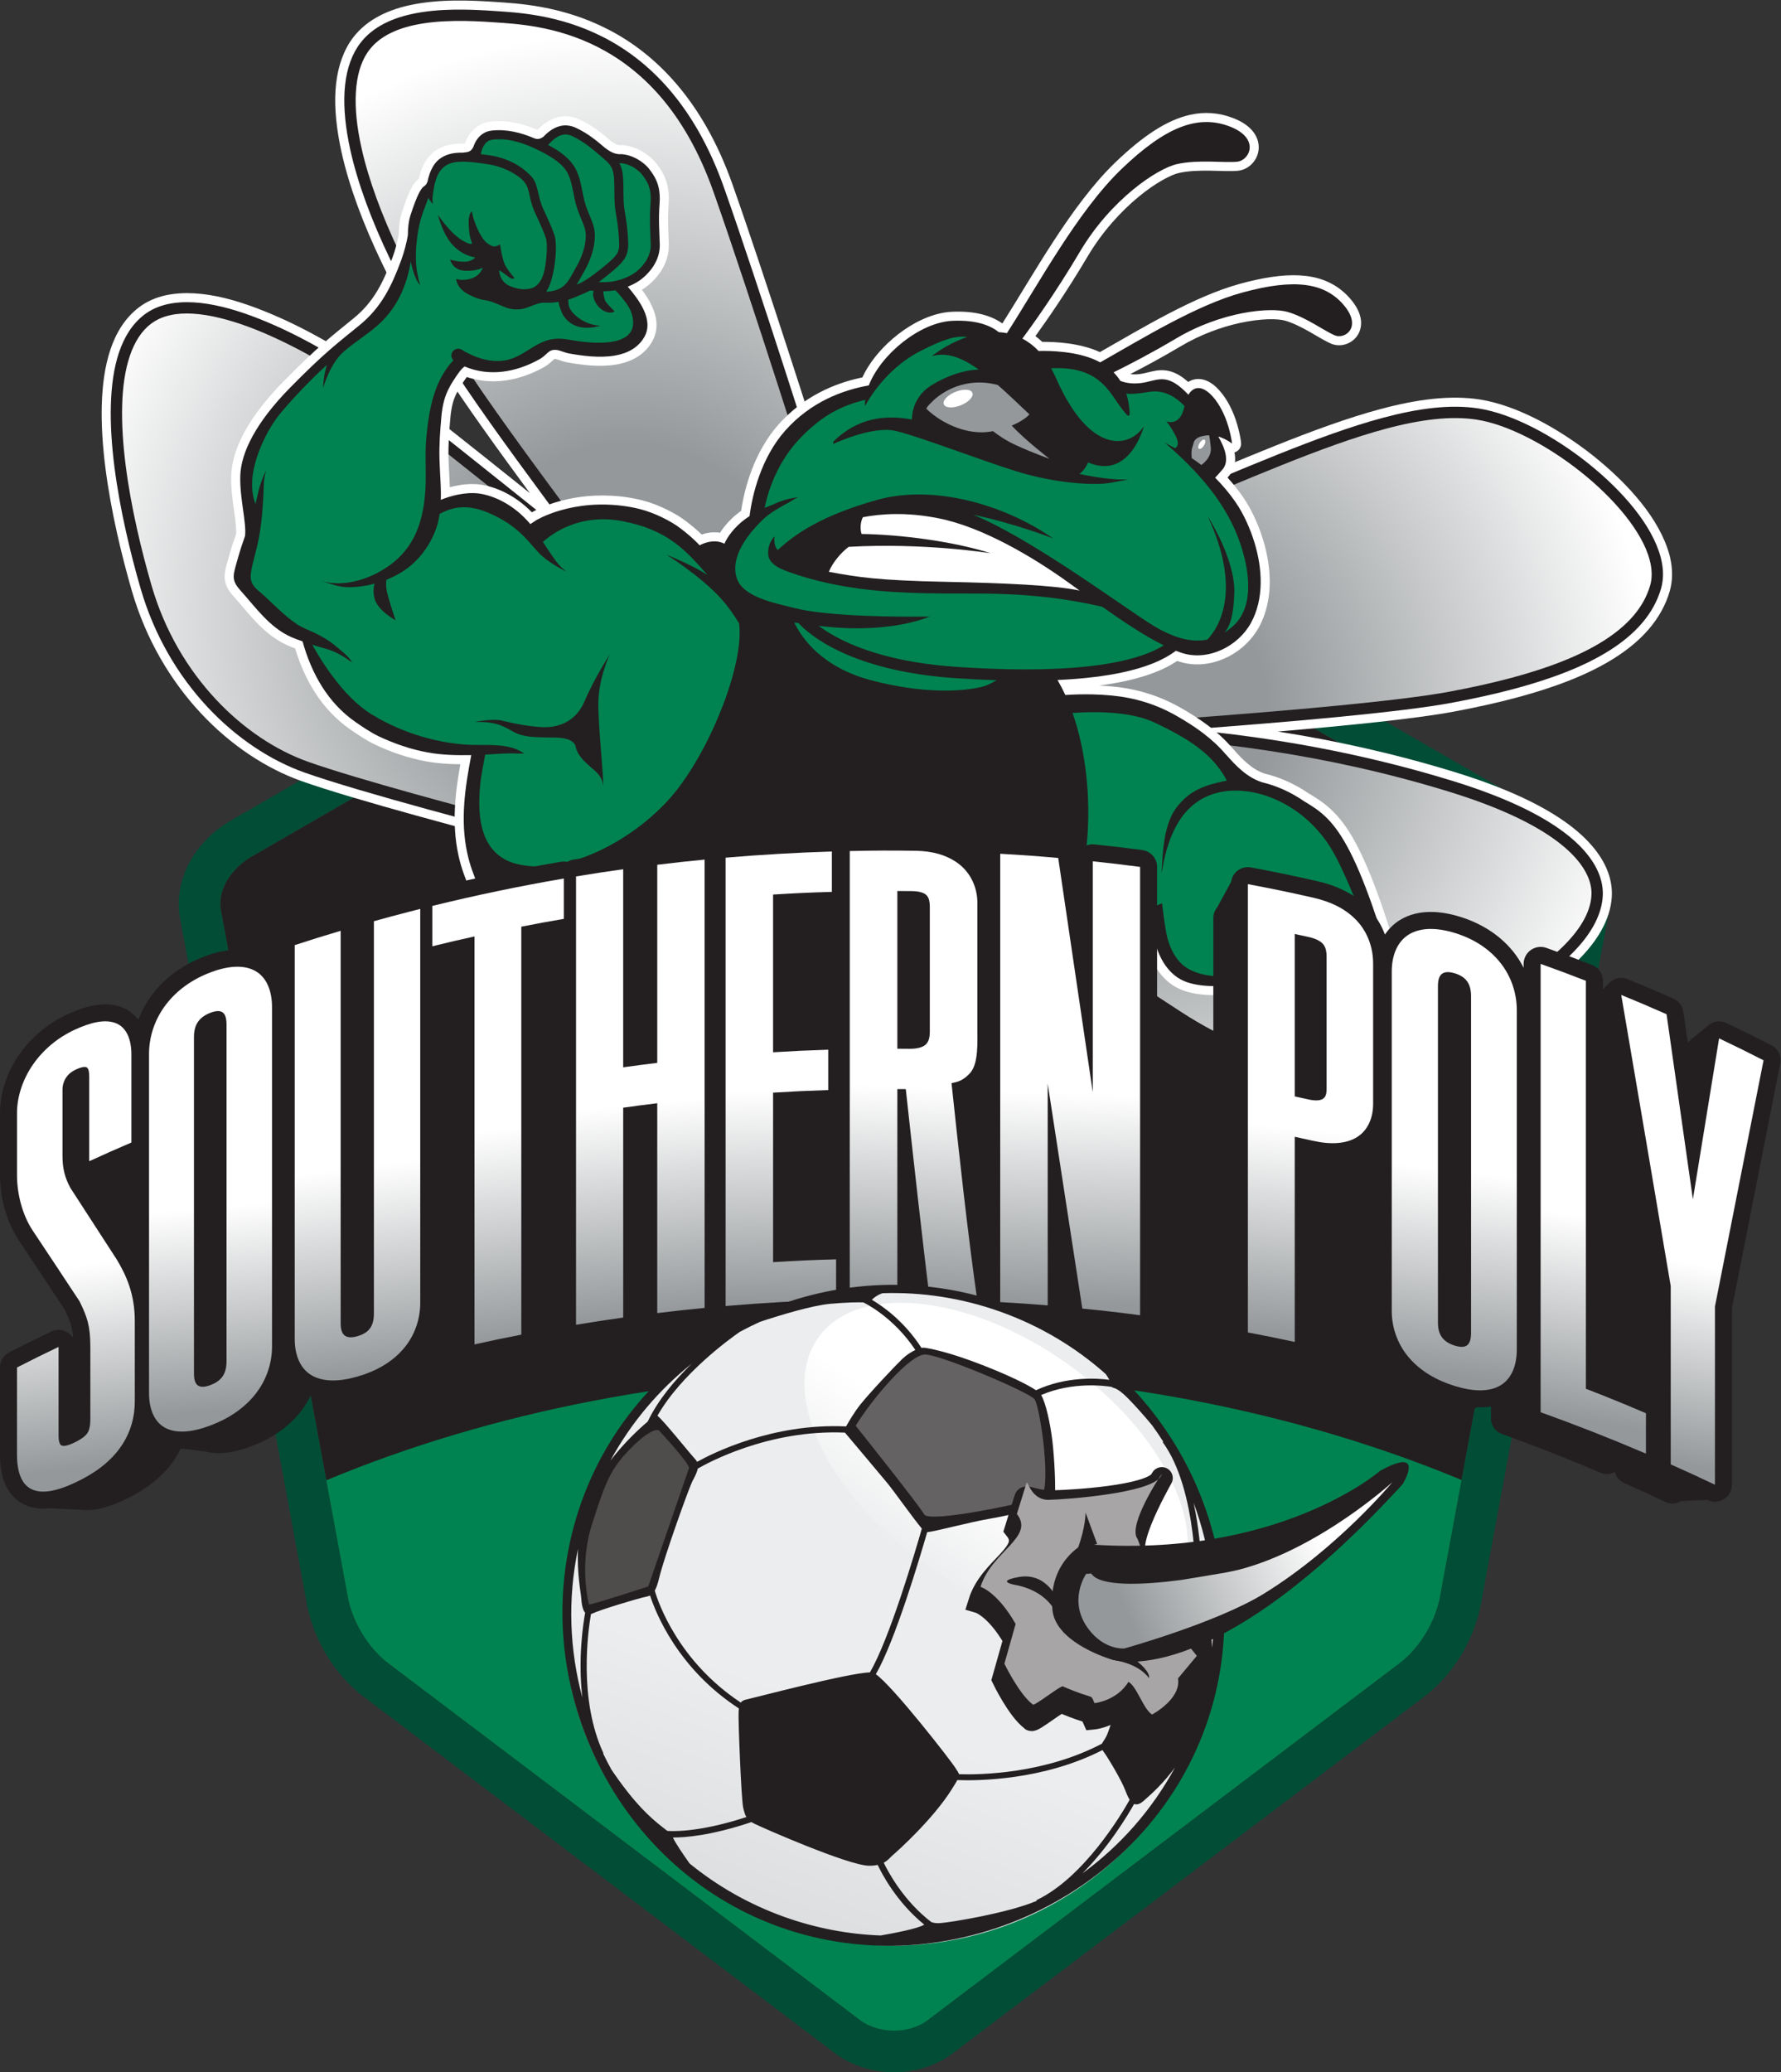 <?xml version="1.0" encoding="UTF-8" standalone="no"?>
<!-- Created with Inkscape (http://www.inkscape.org/) -->

<svg
   xmlns:dc="http://purl.org/dc/elements/1.1/"
   xmlns:cc="http://creativecommons.org/ns#"
   xmlns:rdf="http://www.w3.org/1999/02/22-rdf-syntax-ns#"
   xmlns:svg="http://www.w3.org/2000/svg"
   xmlns="http://www.w3.org/2000/svg"
   xmlns:sodipodi="http://sodipodi.sourceforge.net/DTD/sodipodi-0.dtd"
   xmlns:inkscape="http://www.inkscape.org/namespaces/inkscape"
   version="1.1"
   id="svg2"
   xml:space="preserve"
   width="628.32"
   height="730.947"
   viewBox="0 0 628.32 730.947"
   sodipodi:docname="SPSU Soccer HORNET B.svg"
   inkscape:version="0.92.1 r15371"><rect x="0" y="0" width="628.32" height="730.947" fill="#333333" stroke="none"/><defs
     id="defs6"><clipPath
       clipPathUnits="userSpaceOnUse"
       id="clipPath34"><path
         d="m 4367.31,3934.41 c -16.92,-58.64 -60.12,-106.73 -123.92,-147.03 -63.67,-40.2 -147.38,-71.88 -241.92,-97.24 -52.33,-14.07 -107.98,-26.2 -165.4,-36.95 -131.43,-24.61 -426.92,-50.42 -688.54,-69.84 -130.89,-9.74 -253.49,-17.92 -343.35,-23.68 -89.84,-5.73 -146.83,-9.04 -146.96,-9.05 -8.27,-0.49 -14.59,-7.59 -14.1,-15.85 0.47,-8.28 7.56,-14.58 15.84,-14.11 0.16,0.03 111.48,6.48 267.73,17 1.44,-0.53 2.94,-0.9 4.55,-0.96 262.62,-9.91 577.45,-47.58 904.38,-148.35 138.94,-42.81 228.62,-88.41 285.08,-130.77 56.52,-42.43 79.66,-81.14 87.7,-111.02 2.76,-10.32 3.74,-19.71 3.64,-28.01 -0.5,-28.83 -11.86,-66.1 -49.19,-111.16 -37.35,-44.99 -100.78,-97.23 -203.83,-154.08 -99.79,-55.18 -202.18,-127.36 -324.15,-160.01 -135.18,-36.04 -294.88,-25.94 -508.13,111.94 -204.89,132.81 -323.35,212.73 -390.44,259.37 -33.57,23.32 -54.29,38.3 -66.56,47.42 -6.12,4.55 -10.14,7.63 -12.57,9.54 -2.44,1.92 -3.14,2.5 -3.16,2.49 -1.41,1.21 -3.01,2.05 -4.67,2.63 l 0.12,0.19 c -208.28,150.23 -308.33,278.02 -336.58,384.04 -20.73,77.87 -4.81,144.72 36.24,206.54 61.63,92.57 182.35,170.82 316.97,236.46 132.2,64.63 279.95,116.05 395.49,162.34 0.52,0.15 1.04,0.24 1.55,0.45 237.7,97.62 439.03,187.79 603.23,231.85 93.03,25.02 173.92,35.09 242.26,24.41 80.2,-12.3 185.86,-67.12 275.16,-138.36 89.51,-70.94 162.75,-158.9 182.06,-232.18 6.67,-24.91 7.31,-47.71 1.47,-68.02 z"
         id="path32"
         inkscape:connector-curvature="0" /></clipPath><radialGradient
       fx="0"
       fy="0"
       cx="0"
       cy="0"
       r="1"
       gradientUnits="userSpaceOnUse"
       gradientTransform="matrix(1407.83,309.471,309.471,-1407.83,2941.11,3591.14)"
       spreadMethod="pad"
       id="radialGradient42"><stop
         style="stop-opacity:1;stop-color:#94989a"
         offset="0"
         id="stop36" /><stop
         style="stop-opacity:1;stop-color:#94989a"
         offset="0.286"
         id="stop38" /><stop
         style="stop-opacity:1;stop-color:#ffffff"
         offset="1"
         id="stop40" /></radialGradient><clipPath
       clipPathUnits="userSpaceOnUse"
       id="clipPath52"><path
         d="m 2328.8,3387.05 c -8.21,-35.36 -22.84,-66.2 -45.98,-90.7 -23.18,-24.47 -55.12,-43.1 -100.02,-53.14 -27.99,-6.25 -61.01,-9.05 -99.67,-7.49 -396.3,16.02 -450.14,11.47 -651.3,57.36 -12.64,3.27 -29.22,7.57 -48.97,12.72 -140.51,36.65 -438.551,116.02 -567.43,161.88 -168.7,59.85 -344.785,225.57 -414.578,467.23 -13.457,46.46 -26.758,97.24 -38.45,149.67 -24.441,109.54 -41.765,226.38 -39.089,325.3 2.48,99.26 25.835,178.79 76.316,216.79 14.394,10.99 31.301,18.41 50.637,22.72 73.125,16.8 181.004,-14.73 283.589,-62.89 102.739,-47.87 200.852,-111.23 258.555,-153.75 65.62,-48.33 253.28,-197.76 424.1,-334.79 85.45,-68.52 166.76,-134.02 226.72,-182.38 59.94,-48.36 98.43,-79.5 98.54,-79.58 6.43,-5.21 15.89,-4.2 21.09,2.22 5.2,6.45 4.21,15.89 -2.23,21.11 -0.04,0.03 -55.52,44.91 -136.72,110.37 -0.07,0.07 -0.09,0.16 -0.15,0.24 -284.8,385.47 -446.43,595.62 -563.82,839.78 -50.02,103.94 -84.823,199.62 -103.229,282.33 -25.09,111.77 -19.328,199.2 14.93,251.1 25.515,39.25 69.959,61.72 123.089,73.57 68.51,15.33 149.53,12.14 212.51,7.74 56.36,-3.84 163.16,-8.62 275.09,-65.65 111.74,-57.13 228.99,-165.88 305.63,-382.15 49.78,-140.78 116.83,-345.04 171.39,-514.02 27.28,-84.49 51.47,-160.18 68.79,-214.74 17.35,-54.55 27.86,-87.87 27.87,-87.97 0.46,-1.48 1.19,-2.78 2.03,-3.98 5.95,-18.3 19.1,-58.74 35.05,-108.95 21.88,-68.81 48.9,-155.67 69.55,-227.64 12.47,-43.43 36.81,-114.56 54.3,-193.02 18.05,-80.57 28.35,-168.65 11.86,-239.29 z"
         id="path50"
         inkscape:connector-curvature="0" /></clipPath><radialGradient
       fx="0"
       fy="0"
       cx="0"
       cy="0"
       r="1"
       gradientUnits="userSpaceOnUse"
       gradientTransform="matrix(1491.94,327.96,327.96,-1491.94,1661.53,3872.64)"
       spreadMethod="pad"
       id="radialGradient60"><stop
         style="stop-opacity:1;stop-color:#94989a"
         offset="0"
         id="stop54" /><stop
         style="stop-opacity:1;stop-color:#94989a"
         offset="0.286"
         id="stop56" /><stop
         style="stop-opacity:1;stop-color:#ffffff"
         offset="1"
         id="stop58" /></radialGradient><clipPath
       clipPathUnits="userSpaceOnUse"
       id="clipPath110"><path
         d="m 186.352,2339.96 c -14.891,27.44 -20.868,51.75 -20.969,84.76 0,69.89 0,104.83 0,174.73 0.043,12.62 3.578,23.27 8.609,31.18 5.039,7.94 12.285,15.74 26.715,22.58 16.984,8.06 25.262,7.64 28.348,5.98 2.996,-1.62 6.883,-5.68 7.078,-23.54 0,-90 0,-135 0,-225 44.457,20.37 66.773,30.26 111.586,49.51 0,92.49 0,138.75 0,231.24 0.422,42.29 -13.293,74.28 -42.133,84.97 -28.617,10.6 -65.945,1.81 -109.348,-18.44 -42.992,-20.07 -81.14,-51.37 -108.851,-91.26 -27.703,-39.89 -42.609,-86.49 -42.383,-129.7 0,-65.5 0,-98.29 0,-163.81 0.203,-49.76 14.258,-104.76 41.617,-145.99 49.313,-74.13 74.094,-111.57 123.887,-187.13 20.055,-40.91 28.301,-64.09 28.613,-119.11 0,-77.37 0.012,-116.06 0.012,-193.43 -0.141,-21.88 -4.586,-31.71 -8.293,-36.92 -3.668,-5.55 -14.039,-15.21 -36.082,-25.38 -22.75,-10.51 -29.731,-8.2 -33.153,-5.89 -3.558,2.4 -6.695,10.25 -6.632,25.61 0,93.76 0.004,140.66 0.004,234.42 -44.18,-21.19 -66.188,-32.06 -109.973,-54.38 0,-91.88 0,-137.84 0,-229.73 -0.117,-42.48 9.586,-77.15 36.941,-91.57 27.285,-14.38 67.094,-6.68 117.016,16.68 0.086,0.04 0.172,0.09 0.258,0.13 50.73,23.72 91.14,53.38 119.254,92.87 28.172,39.57 38.461,82.73 38.281,123.04 0,84.87 0,127.32 0,212.19 0,69.1 -21.766,119.41 -48.137,162.61 -49.125,76.19 -73.582,113.94 -122.265,188.78 z"
         id="path108"
         inkscape:connector-curvature="0" /></clipPath><linearGradient
       x1="0"
       y1="0"
       x2="1"
       y2="0"
       gradientUnits="userSpaceOnUse"
       gradientTransform="matrix(156.664,-1116.66,-1116.66,-156.664,117.646,2722.83)"
       spreadMethod="pad"
       id="linearGradient118"><stop
         style="stop-opacity:1;stop-color:#ffffff"
         offset="0"
         id="stop112" /><stop
         style="stop-opacity:1;stop-color:#ffffff"
         offset="0.527"
         id="stop114" /><stop
         style="stop-opacity:1;stop-color:#94989a"
         offset="1"
         id="stop116" /></linearGradient><clipPath
       clipPathUnits="userSpaceOnUse"
       id="clipPath128"><path
         d="m 513.32,2740.36 c 0.141,19.3 5.121,31.38 11.227,39.93 6.113,8.57 16.055,17.07 32.582,23.31 16.48,6.22 25.82,5.08 31.57,1.25 5.754,-3.82 10.731,-12.32 10.832,-31.88 0,-297.45 0,-594.9 0,-892.35 -0.101,-19.62 -5.054,-31.75 -10.832,-39.87 -5.773,-8.11 -15.008,-16.09 -31.558,-22.37 -16.45,-6.24 -26.504,-5.41 -32.59,-1.57 -6.067,3.83 -11.09,12.03 -11.231,31.22 0,297.44 0,594.88 0,892.33 z m 43.821,170.04 c -47.336,-17.9 -88.375,-46.42 -118.125,-85.42 -29.793,-39.05 -44.856,-85.92 -44.59,-130.95 -0.012,-298.5 -0.024,-597 0.004,-895.49 -0.266,-45.25 14.816,-79.39 44.574,-94.21 29.707,-14.8 70.766,-10.7 118.137,7.22 0.082,0.03 0.156,0.05 0.238,0.08 47.25,17.85 88.363,44.84 118.148,82.3 29.864,37.55 44.661,82.88 44.414,127.7 -0.023,298.49 -0.007,596.98 -0.007,895.47 0.242,45.01 -14.543,80.44 -44.407,97.1 -29.808,16.64 -71.054,14.09 -118.386,-3.8 z"
         id="path126"
         inkscape:connector-curvature="0" /></clipPath><linearGradient
       x1="0"
       y1="0"
       x2="1"
       y2="0"
       gradientUnits="userSpaceOnUse"
       gradientTransform="matrix(106.666,-1136.66,-1136.66,-106.666,502.72,2888.2)"
       spreadMethod="pad"
       id="linearGradient136"><stop
         style="stop-opacity:1;stop-color:#ffffff"
         offset="0"
         id="stop130" /><stop
         style="stop-opacity:1;stop-color:#ffffff"
         offset="0.527"
         id="stop132" /><stop
         style="stop-opacity:1;stop-color:#94989a"
         offset="1"
         id="stop134" /></linearGradient><clipPath
       clipPathUnits="userSpaceOnUse"
       id="clipPath146"><path
         d="m 989.563,3045.79 c 0,-346.44 0,-692.9 0,-1039.35 -0.129,-19.62 -5.208,-31.38 -11.079,-38.99 -5.879,-7.63 -15.3,-14.79 -32.175,-19.69 -16.813,-4.87 -27.047,-3.18 -33.274,1.17 -6.219,4.34 -11.336,12.95 -11.48,32.15 0,346.45 0,692.9 0,1039.34 -48.762,-14.55 -73.078,-22.13 -121.543,-37.91 0,-346.96 0,-693.94 0,-1040.9 -0.266,-45.22 15.191,-80.63 45.625,-97.97 30.379,-17.3 72.316,-16.65 120.664,-2.69 0.082,0.02 0.16,0.03 0.242,0.05 48.199,13.87 90.137,37.45 120.457,72.41 30.43,35.08 45.49,79.2 45.24,124.04 0,346.96 -0.01,693.93 -0.01,1040.9 -12.05,-3.04 -18.07,-4.58 -30.11,-7.7 -37.09,-9.58 -55.61,-14.56 -92.557,-24.86 z"
         id="path144"
         inkscape:connector-curvature="0" /></clipPath><linearGradient
       x1="0"
       y1="0"
       x2="1"
       y2="0"
       gradientUnits="userSpaceOnUse"
       gradientTransform="matrix(143.331,-1153.34,-1153.34,-143.331,883.926,3004.24)"
       spreadMethod="pad"
       id="linearGradient154"><stop
         style="stop-opacity:1;stop-color:#ffffff"
         offset="0"
         id="stop148" /><stop
         style="stop-opacity:1;stop-color:#ffffff"
         offset="0.527"
         id="stop150" /><stop
         style="stop-opacity:1;stop-color:#94989a"
         offset="1"
         id="stop152" /></linearGradient><clipPath
       clipPathUnits="userSpaceOnUse"
       id="clipPath164"><path
         d="m 1144.15,2979.48 c 44.57,10.93 66.91,16.14 111.66,26.04 0,-359.85 0.03,-719.7 0,-1079.55 49.45,10.94 74.23,16.12 123.88,25.82 0.03,359.84 -0.01,719.69 0.01,1079.53 44.93,8.78 67.42,12.92 112.5,20.68 0,42.72 0,64.08 0,106.8 -116.82,-20.08 -232.93,-44.29 -348.05,-72.52 0,-42.72 0,-64.08 0,-106.8 z"
         id="path162"
         inkscape:connector-curvature="0" /></clipPath><linearGradient
       x1="0"
       y1="0"
       x2="1"
       y2="0"
       gradientUnits="userSpaceOnUse"
       gradientTransform="matrix(130,-1173.34,-1173.34,-130,1310.03,3119.77)"
       spreadMethod="pad"
       id="linearGradient172"><stop
         style="stop-opacity:1;stop-color:#ffffff"
         offset="0"
         id="stop166" /><stop
         style="stop-opacity:1;stop-color:#ffffff"
         offset="0.527"
         id="stop168" /><stop
         style="stop-opacity:1;stop-color:#94989a"
         offset="1"
         id="stop170" /></linearGradient><clipPath
       clipPathUnits="userSpaceOnUse"
       id="clipPath182"><path
         d="m 1739.47,2670.97 c -36.09,-4.4 -54.12,-6.77 -90.15,-11.82 0.01,174.73 0.01,349.45 0.01,524.18 -50,-7.01 -74.96,-10.82 -124.81,-19.07 0,-12 0,-18.02 0,-30.02 0,-385.45 -0.01,-770.9 -0.01,-1156.35 49.86,8.25 74.82,12.09 124.82,19.09 0,185.12 0.01,370.25 0.01,555.36 36.02,5.05 54.05,7.42 90.14,11.82 0,-185.12 0,-370.24 -0.01,-555.36 50.09,6.11 75.17,8.87 125.36,13.73 0,395.44 0,790.88 0,1186.32 -50.19,-4.86 -75.26,-7.6 -125.35,-13.71 0,-174.72 0,-349.45 -0.01,-524.17 z"
         id="path180"
         inkscape:connector-curvature="0" /></clipPath><linearGradient
       x1="0"
       y1="0"
       x2="1"
       y2="0"
       gradientUnits="userSpaceOnUse"
       gradientTransform="matrix(113.335,-1176.66,-1176.66,-113.335,1637.82,3183.63)"
       spreadMethod="pad"
       id="linearGradient190"><stop
         style="stop-opacity:1;stop-color:#ffffff"
         offset="0"
         id="stop184" /><stop
         style="stop-opacity:1;stop-color:#ffffff"
         offset="0.527"
         id="stop186" /><stop
         style="stop-opacity:1;stop-color:#94989a"
         offset="1"
         id="stop188" /></linearGradient><clipPath
       clipPathUnits="userSpaceOnUse"
       id="clipPath200"><path
         d="m 2046.03,2592.17 c 58.34,3.55 87.55,4.91 145.95,6.8 0,42.72 -0.01,64.09 -0.01,106.81 -58.4,-1.88 -87.6,-3.23 -145.94,-6.8 0,139.13 0,278.24 0,417.36 62.18,3.8 93.31,5.22 155.56,7.11 0,42.72 0,64.08 0,106.79 -93.87,-2.84 -187.65,-8.31 -281.22,-16.32 0,-12.01 0,-18 0,-30 0,-385.46 0,-770.91 0,-1156.37 97.3,8.36 194.83,13.91 292.43,16.68 0,42.72 0,64.09 0,106.82 -66.75,-1.88 -100.1,-3.38 -166.77,-7.45 0,149.53 0,299.05 0,448.57 z"
         id="path198"
         inkscape:connector-curvature="0" /></clipPath><linearGradient
       x1="0"
       y1="0"
       x2="1"
       y2="0"
       gradientUnits="userSpaceOnUse"
       gradientTransform="matrix(20,-1193.34,-1193.34,-20,2050.95,3227.72)"
       spreadMethod="pad"
       id="linearGradient208"><stop
         style="stop-opacity:1;stop-color:#ffffff"
         offset="0"
         id="stop202" /><stop
         style="stop-opacity:1;stop-color:#ffffff"
         offset="0.527"
         id="stop204" /><stop
         style="stop-opacity:1;stop-color:#94989a"
         offset="1"
         id="stop206" /></linearGradient><clipPath
       clipPathUnits="userSpaceOnUse"
       id="clipPath218"><path
         d="m 2892.08,2593.45 c -30.41,206.58 -60.88,413.16 -91.41,619.72 -61.35,5.38 -92.07,7.59 -153.53,11.11 0,-12 0,-18 0,-30 0,-385.45 0,-770.9 0,-1156.35 50.31,-2.88 75.46,-4.63 125.7,-8.75 0,195.61 0.02,391.22 -0.01,586.83 30.66,-198.38 61.2,-396.77 91.57,-595.19 61.25,-6.14 91.86,-9.68 152.94,-17.67 0,395.44 0,790.9 0,1186.35 -50.05,6.56 -75.1,9.52 -125.26,14.83 0,-203.63 0,-407.25 0,-610.88 z"
         id="path216"
         inkscape:connector-curvature="0" /></clipPath><linearGradient
       x1="0"
       y1="0"
       x2="1"
       y2="0"
       gradientUnits="userSpaceOnUse"
       gradientTransform="matrix(-30,-1176.67,-1176.67,30,2847.47,3210.67)"
       spreadMethod="pad"
       id="linearGradient226"><stop
         style="stop-opacity:1;stop-color:#ffffff"
         offset="0"
         id="stop220" /><stop
         style="stop-opacity:1;stop-color:#ffffff"
         offset="0.527"
         id="stop222" /><stop
         style="stop-opacity:1;stop-color:#94989a"
         offset="1"
         id="stop224" /></linearGradient><clipPath
       clipPathUnits="userSpaceOnUse"
       id="clipPath236"><path
         d="m 3426.64,2582.19 c 0,143.28 0,286.57 0,429.85 15,-3.22 22.5,-4.86 37.48,-8.2 20.16,-4.47 31.52,-11.75 36.87,-17.85 5.25,-5.99 9.7,-14.22 9.98,-33.05 0,-117.51 0,-235.04 0,-352.56 -0.34,-15.84 -4.43,-21.14 -10.45,-24.95 -6.09,-3.85 -18.25,-5.51 -36.4,-1.45 -14.98,3.34 -22.48,4.99 -37.48,8.21 z m 164.01,465.34 c -29.62,31.52 -69.19,50.13 -115.52,60.63 -68.81,15.5 -103.3,22.65 -172.48,35.74 0,-12 0,-18 0,-30 0,-385.43 0,-770.88 0,-1156.32 49.69,-9.41 74.49,-14.43 123.99,-25.08 0,180.97 0.01,361.92 -0.01,542.89 19.41,-4.18 29.12,-6.32 48.51,-10.68 47.54,-10.73 87.66,-8.06 116.24,9.72 28.61,17.81 42.96,50.75 42.72,89.43 0,122.72 0,245.44 0,368.17 0.36,42.08 -13.64,83.8 -43.45,115.5 z"
         id="path234"
         inkscape:connector-curvature="0" /></clipPath><linearGradient
       x1="0"
       y1="0"
       x2="1"
       y2="0"
       gradientUnits="userSpaceOnUse"
       gradientTransform="matrix(-124.326,-1153.48,-1153.48,124.326,3496.02,3105.9)"
       spreadMethod="pad"
       id="linearGradient244"><stop
         style="stop-opacity:1;stop-color:#ffffff"
         offset="0"
         id="stop238" /><stop
         style="stop-opacity:1;stop-color:#ffffff"
         offset="0.527"
         id="stop240" /><stop
         style="stop-opacity:1;stop-color:#94989a"
         offset="1"
         id="stop242" /></linearGradient><clipPath
       clipPathUnits="userSpaceOnUse"
       id="clipPath254"><path
         d="m 3805.62,2874.98 c 0.14,19.21 5.29,27.84 11.48,32.14 6.21,4.32 16.45,5.96 33.18,0.8 16.82,-5.19 26.18,-12.69 32.02,-20.5 5.84,-7.8 10.86,-19.72 10.99,-39.35 0,-297.45 0,-594.91 0,-892.36 -0.13,-19.53 -5.16,-28.3 -10.99,-32.41 -5.82,-4.11 -15.29,-5.72 -32.02,-0.6 -16.78,5.13 -26.94,12.83 -33.18,20.91 -6.22,8.06 -11.34,19.72 -11.48,39 0,297.46 0,594.91 0,892.37 z m 44.66,139.74 c -48.14,14.77 -90.26,14.68 -120.88,-3.63 -30.66,-18.33 -46.28,-54.7 -46.01,-99.92 0,-298.49 0,-596.98 0,-895.47 -0.27,-45.06 15.34,-89.68 46.01,-125.22 30.65,-35.5 72.72,-59.83 120.88,-74.59 0.04,-0.01 0.09,-0.05 0.13,-0.06 48.03,-14.69 89.57,-16.04 119.45,1 29.96,17.08 44.72,52.27 44.47,97.3 0,298.5 0,596.98 0,895.48 0.25,44.83 -14.49,90.38 -44.47,127.5 -29.93,37.07 -71.49,62.86 -119.58,77.61 z"
         id="path252"
         inkscape:connector-curvature="0" /></clipPath><linearGradient
       x1="0"
       y1="0"
       x2="1"
       y2="0"
       gradientUnits="userSpaceOnUse"
       gradientTransform="matrix(-126.67,-1136.67,-1136.67,126.67,3912.88,2987.04)"
       spreadMethod="pad"
       id="linearGradient262"><stop
         style="stop-opacity:1;stop-color:#ffffff"
         offset="0"
         id="stop256" /><stop
         style="stop-opacity:1;stop-color:#ffffff"
         offset="0.527"
         id="stop258" /><stop
         style="stop-opacity:1;stop-color:#94989a"
         offset="1"
         id="stop260" /></linearGradient><clipPath
       clipPathUnits="userSpaceOnUse"
       id="clipPath272"><path
         d="m 4197.22,2888.11 c -47.76,18.52 -71.71,27.47 -119.81,44.75 0,-12 0,-18.01 0,-30.01 0,-385.45 0,-770.91 0,-1156.36 93.96,-33.74 186.9,-70.3 278.69,-109.52 0,42.73 0,64.1 0,106.83 -63.22,27.01 -95,39.96 -158.88,64.75 0,359.85 0,719.7 0,1079.56 z"
         id="path270"
         inkscape:connector-curvature="0" /></clipPath><linearGradient
       x1="0"
       y1="0"
       x2="1"
       y2="0"
       gradientUnits="userSpaceOnUse"
       gradientTransform="matrix(-173.272,-1112.71,-1112.71,173.272,4304.54,2848.58)"
       spreadMethod="pad"
       id="linearGradient280"><stop
         style="stop-opacity:1;stop-color:#ffffff"
         offset="0"
         id="stop274" /><stop
         style="stop-opacity:1;stop-color:#ffffff"
         offset="0.527"
         id="stop276" /><stop
         style="stop-opacity:1;stop-color:#94989a"
         offset="1"
         id="stop278" /></linearGradient><clipPath
       clipPathUnits="userSpaceOnUse"
       id="clipPath290"><path
         d="m 4549.71,2735.79 c -1.53,-9.39 -2.29,-14.07 -3.81,-23.47 -21.85,-134.1 -43.68,-268.2 -65.51,-402.3 -23.1,163.22 -46.43,326.41 -69.68,489.61 -47.78,21.08 -71.79,31.31 -119.97,51.1 43.92,-256.8 87.6,-513.64 130.98,-770.53 0,-157.26 0,-314.52 0,-471.77 47.04,-20.89 70.46,-31.66 117.09,-53.79 0.02,157.26 0.01,314.51 0.01,471.77 42.94,217.09 85.81,434.2 128.56,651.32 -46.84,23.87 -70.38,35.48 -117.67,58.06 z"
         id="path288"
         inkscape:connector-curvature="0" /></clipPath><linearGradient
       x1="0"
       y1="0"
       x2="1"
       y2="0"
       gradientUnits="userSpaceOnUse"
       gradientTransform="matrix(-209.999,-1090,-1090,209.999,4516.18,2729.06)"
       spreadMethod="pad"
       id="linearGradient298"><stop
         style="stop-opacity:1;stop-color:#ffffff"
         offset="0"
         id="stop292" /><stop
         style="stop-opacity:1;stop-color:#ffffff"
         offset="0.527"
         id="stop294" /><stop
         style="stop-opacity:1;stop-color:#94989a"
         offset="1"
         id="stop296" /></linearGradient><clipPath
       clipPathUnits="userSpaceOnUse"
       id="clipPath308"><path
         d="m 2374.9,3125.77 c 15.26,-0.06 22.88,-0.12 38.14,-0.29 21.54,-0.24 32.93,-5.22 38.01,-9.91 4.98,-4.59 9.5,-11.89 9.76,-31.06 0,-110.76 0,-221.52 0,-332.28 -0.28,-19.37 -5.16,-27.81 -11.69,-33.51 -6.61,-5.76 -19.76,-10.76 -42.49,-10.54 0,-0.02 0,-0.02 0,-0.02 -12.69,0.13 -19.03,0.17 -31.73,0.22 0,139.13 0,278.26 0,417.39 z m 192.29,-481.97 c 23.1,25.12 19.39,83.85 19.51,116.76 0,110.76 0,221.54 0,332.3 0.45,42.55 -18.21,80.69 -48.96,104.38 -30.72,23.68 -70.4,34.28 -113.47,34.91 -70.13,0.94 -105.2,0.8 -175.31,-0.67 0,-12 0,-18.02 0,-30.02 0,-385.44 0,-770.87 0,-1156.31 50.37,1.06 75.56,1.28 125.94,1.09 0,185.12 0,370.24 0,555.35 9.11,-0.04 14.71,-0.08 22.36,-0.13 18.76,-171.61 45.08,-410.39 63.55,-556.27 50.36,-1.04 75.56,-1.87 125.89,-4.14 -25.08,173.09 -51.35,414.72 -68.39,576.14 9.28,3.11 26.14,1.9 48.88,26.61 z"
         id="path306"
         inkscape:connector-curvature="0" /></clipPath><linearGradient
       x1="0"
       y1="0"
       x2="1"
       y2="0"
       gradientUnits="userSpaceOnUse"
       gradientTransform="matrix(-42.569,-1188.45,-1188.45,42.569,2439.24,3233.91)"
       spreadMethod="pad"
       id="linearGradient316"><stop
         style="stop-opacity:1;stop-color:#ffffff"
         offset="0"
         id="stop310" /><stop
         style="stop-opacity:1;stop-color:#ffffff"
         offset="0.527"
         id="stop312" /><stop
         style="stop-opacity:1;stop-color:#94989a"
         offset="1"
         id="stop314" /></linearGradient><clipPath
       clipPathUnits="userSpaceOnUse"
       id="clipPath326"><path
         d="M 3184.78,914.219 C 3022.82,460.512 2523.67,224.082 2069.99,385.988 c -453.71,162 -690.21,661.112 -528.2,1114.782 161.97,453.76 661.05,690.23 1114.75,528.28 453.74,-162.01 690.19,-661.11 528.24,-1114.831 z"
         id="path324"
         inkscape:connector-curvature="0" /></clipPath><linearGradient
       x1="0"
       y1="0"
       x2="1"
       y2="0"
       gradientUnits="userSpaceOnUse"
       gradientTransform="matrix(586.538,1643.07,1643.07,-586.538,2070.03,385.98)"
       spreadMethod="pad"
       id="linearGradient336"><stop
         style="stop-opacity:1;stop-color:#dcdedf"
         offset="0"
         id="stop328" /><stop
         style="stop-opacity:1;stop-color:#dcdedf"
         offset="0.005"
         id="stop330" /><stop
         style="stop-opacity:1;stop-color:#ecedee"
         offset="0.344"
         id="stop332" /><stop
         style="stop-opacity:1;stop-color:#ecedee"
         offset="1"
         id="stop334" /></linearGradient><clipPath
       clipPathUnits="userSpaceOnUse"
       id="clipPath346"><path
         d="m 3107.34,1276.04 c -103.81,-146.51 -398.81,-115.77 -658.93,68.62 -260.1,184.34 -386.76,452.53 -283,598.99 103.78,146.4 398.79,115.62 658.9,-68.7 260.1,-184.43 386.8,-452.52 283.03,-598.91 z"
         id="path344"
         inkscape:connector-curvature="0" /></clipPath><linearGradient
       x1="0"
       y1="0"
       x2="1"
       y2="0"
       gradientUnits="userSpaceOnUse"
       gradientTransform="matrix(416.96,603.395,603.395,-416.96,2437.45,1321.94)"
       spreadMethod="pad"
       id="linearGradient354"><stop
         style="stop-opacity:1;stop-color:#ecedee"
         offset="0"
         id="stop348" /><stop
         style="stop-opacity:1;stop-color:#ffffff"
         offset="0.442"
         id="stop350" /><stop
         style="stop-opacity:1;stop-color:#ffffff"
         offset="1"
         id="stop352" /></linearGradient><linearGradient
       x1="0"
       y1="0"
       x2="1"
       y2="0"
       gradientUnits="userSpaceOnUse"
       gradientTransform="matrix(-509.495,-215.732,-215.732,509.495,3483.29,1446.53)"
       spreadMethod="pad"
       id="linearGradient382"><stop
         style="stop-opacity:1;stop-color:#ffffff"
         offset="0"
         id="stop378" /><stop
         style="stop-opacity:1;stop-color:#94989a"
         offset="1"
         id="stop380" /></linearGradient></defs><sodipodi:namedview
     pagecolor="#ffffff"
     bordercolor="#666666"
     borderopacity="1"
     objecttolerance="10"
     gridtolerance="10"
     guidetolerance="10"
     inkscape:pageopacity="0"
     inkscape:pageshadow="2"
     inkscape:window-width="1440"
     inkscape:window-height="843"
     id="namedview4"
     showgrid="false"
     inkscape:zoom="0.32286898"
     inkscape:cx="-227.85552"
     inkscape:cy="365.47333"
     inkscape:window-x="0"
     inkscape:window-y="31"
     inkscape:window-maximized="1"
     inkscape:current-layer="g10" /><g
     id="g10"
     inkscape:groupmode="layer"
     inkscape:label="ink_ext_XXXXXX"
     transform="matrix(1.333,0,0,-1.333,0,730.947)"><g
       id="g12"
       transform="scale(0.1)"><path
         d="m 2366.72,110.031 c 29.59,0 58.84,7.86 83.35,23.969 v 0 l 1256.38,950.25 c 47.1,36.71 88.49,100 103.2,166.73 v 0 l 337.89,1826.81 c 0.66,4.72 0.98,9.48 0.98,14.28 v 0 c 0.46,44.12 -30.39,96.47 -89.18,128.53 v 0 l -0.61,0.32 -1604.65,926.37 c -20.39,12.15 -54.25,20.47 -88.29,20.28 v 0 c -34.04,0.19 -67.95,-8.13 -88.46,-20.34 v 0 l -1604.346,-926.2 -0.789,-0.43 c -58.812,-32.08 -89.66,-84.41 -89.191,-128.53 v 0 c 0,-4.95 0.34,-9.79 1.051,-14.61 v 0 L 921.879,1250.98 c 14.652,-66.46 55.766,-129.5 102.631,-166.28 v 0 0 L 2281.6,133.93 c 22.98,-14.871 53.9,-24.008 85.12,-23.899 z m -147.22,-66.91 -1.38,0.898 -1260.487,953.332 -0.297,0.238 c -68.789,54.43 -122.027,136.92 -143.051,230.56 v 0 l -0.258,1.07 -338.437,1829.74 -0.102,0.74 c -1.683,10.83 -2.492,21.66 -2.492,32.37 v 0 c 0.465,92.97 58.68,176.86 145.984,224.8 v 0 l 1603.23,925.53 c 43.25,24.83 93.5,34.96 143.58,35.17 v 0 c 50.05,-0.21 100.28,-10.34 143.4,-35.08 v 0 l 1603.39,-925.63 c 87.24,-47.94 145.47,-131.82 145.94,-224.79 v 0 c 0.02,-10.71 -0.81,-21.49 -2.47,-32.24 v 0 l -0.13,-0.96 -338.4,-1829.52 -0.25,-1.2 c -21.06,-93.64 -74.26,-176.13 -143.07,-230.56 v 0 l -0.2,-0.149 -1259.14,-952.332 -1.25,-0.961 -1.32,-0.867 C 2467.5,13.352 2416.25,0 2366.72,0 v 0 c -52.73,0.109 -104.19,14.75 -147.22,43.121 v 0"
         style="fill:#024d36;fill-opacity:1;fill-rule:nonzero;stroke:none"
         id="path14"
         inkscape:connector-curvature="0" /><path
         d="m 2366.71,110.031 c 29.59,0 58.85,7.86 83.36,23.969 v 0 l 1256.37,950.25 c 47.11,36.71 88.5,100 103.2,166.73 v 0 l 337.89,1826.81 c 0.66,4.72 0.99,9.48 0.99,14.28 v 0 c 0.46,44.12 -30.4,96.47 -89.19,128.53 v 0 l -0.6,0.32 -1604.65,926.37 c -20.39,12.15 -54.26,20.47 -88.3,20.28 v 0 c -34.04,0.19 -67.94,-8.13 -88.46,-20.34 v 0 l -1604.34,-926.2 -0.792,-0.43 c -58.809,-32.08 -89.661,-84.41 -89.192,-128.53 v 0 c 0,-4.95 0.344,-9.79 1.047,-14.61 v 0 L 921.875,1250.98 c 14.648,-66.46 55.762,-129.5 102.625,-166.28 v 0 0 L 2281.59,133.93 c 22.98,-14.871 53.91,-24.008 85.12,-23.899 v 0"
         style="fill:#008350;fill-opacity:1;fill-rule:nonzero;stroke:none"
         id="path16"
         inkscape:connector-curvature="0" /><path
         d="m 863.535,1566.38 c 431.675,180.1 948.105,284.98 1503.175,284.98 554.32,0 1070.09,-104.59 1501.41,-284.24 l 279.41,1510.67 c 0.66,4.72 0.99,9.48 0.99,14.28 0.46,44.12 -30.4,96.47 -89.19,128.53 l -0.6,0.32 -1604.65,926.37 c -20.39,12.15 -54.26,20.47 -88.3,20.28 -34.04,0.19 -67.94,-8.13 -88.46,-20.34 l -1604.34,-926.2 -0.792,-0.43 c -58.809,-32.08 -89.661,-84.41 -89.192,-128.53 0,-4.95 0.344,-9.79 1.047,-14.61 L 863.535,1566.38"
         style="fill:#231f20;fill-opacity:1;fill-rule:nonzero;stroke:none"
         id="path18"
         inkscape:connector-curvature="0" /><path
         d="m 4417.96,4016.53 c -25.91,93.16 -106.06,184.43 -200.53,260.3 l -14.98,-18.73 14.9,18.79 c -95.12,75.27 -204.91,134.12 -300.38,149.44 -79.93,12.31 -167.68,0.33 -264.62,-25.63 -169.34,-45.6 -368.87,-135.06 -602.79,-231.16 l -0.53,-0.14 -1.35,-0.55 c -153.33,-61.99 -370.15,-135.44 -538.24,-238.84 -83.95,-51.88 -157.18,-110.97 -205.21,-182.54 -48.16,-71.14 -68.81,-157.32 -43.7,-249.89 0.02,0 0.11,-0.43 0.34,-1.16 34.59,-125.94 144.57,-259.57 356.95,-413.3 l 12.89,-9.33 c 30.91,-23.4 138.09,-100.85 466.64,-313.84 220.54,-143.85 400.79,-159.29 549.13,-119.46 0.45,0.13 0.9,0.24 1.38,0.39 0.35,0.08 0.68,0.18 1.01,0.26 133.69,36.16 240.17,112.21 336.22,164.89 107.03,59.12 175.86,114.68 219.28,166.85 43.41,52.06 61.07,101.89 61.67,144.87 0.15,13.22 -1.42,27.64 -5.5,42.83 l -0.02,0.05 c -11.86,44.18 -44.08,92.75 -107.44,140.16 -63.51,47.55 -158.6,95.07 -301.56,139.18 -161.17,49.66 -319.22,84.21 -469.63,107.76 188.94,16.05 366.6,34.23 464.11,52.38 58.46,10.93 115.42,23.36 169.48,37.88 97.63,26.28 185.86,59.12 256.7,103.71 70.57,44.41 125.24,102.37 147.03,177.73 8.31,28.96 7.61,59 0.97,88.21 l 0.12,0.27 -2.34,8.62"
         style="fill:#ffffff;fill-opacity:1;fill-rule:nonzero;stroke:none"
         id="path20"
         inkscape:connector-curvature="0" /><path
         d="m 2314.54,3834.23 c -20.9,72.87 -48.05,160.04 -70,229.13 -10.98,34.54 -20.62,64.54 -27.55,85.91 -3.46,10.69 -6.26,19.22 -8.18,25.09 -0.94,2.93 -1.7,5.2 -2.19,6.72 -0.16,0.5 -0.3,0.91 -0.41,1.24 l -5.5,24.67 -2.65,-0.88 c -36.86,116.49 -173.13,545.19 -259.19,788.56 -80.07,227.47 -208.49,349.68 -332.04,412.26 -122.98,62.77 -240.15,67.5 -295.87,71.41 -64.31,4.31 -149.15,8.41 -227.52,-8.82 -0.34,-0.07 -0.54,-0.11 -0.56,-0.11 -60.22,-13.41 -119.821,-40.84 -156.454,-96.74 -46.699,-73.12 -48.457,-173.91 -22.442,-292.33 19.668,-88.13 55.926,-187.21 107.276,-294.02 93.15,-193.48 211.85,-364.02 391.27,-607.94 -156.87,125.62 -316.86,252.7 -378.09,297.85 -60.487,44.51 -160.514,109.15 -267.768,159.2 -107.219,49.24 -220.688,86.97 -317.512,66.81 -0.476,-0.09 -0.722,-0.15 -0.754,-0.16 -25.664,-5.7 -50.203,-16.16 -71.582,-32.52 -35.996,-27.83 -59.707,-66.74 -74.558,-110.95 -14.903,-44.33 -21.399,-94.36 -22.93,-147.23 -2.781,-106.22 15.391,-226.3 40.359,-338.54 11.985,-53.69 25.532,-105.53 39.27,-152.95 75.183,-258.67 262.09,-436.57 448.359,-503.08 142,-50.41 470.136,-136.84 597.156,-169.83 l -0.03,-0.16 22.63,-5.75 c 3.05,-0.77 6.05,-1.51 9.01,-2.27 6.2,-1.59 11.16,-2.86 14.53,-3.73 1.67,-0.42 2.98,-0.75 3.84,-0.98 0.44,-0.12 0.77,-0.2 0.98,-0.26 0.05,0 0.1,-0.01 0.13,-0.03 -0.05,0.02 -0.15,0.05 -0.44,0.14 l 0.31,-0.09 0.19,-0.06 c -0.01,0.01 -0.03,0.01 -0.06,0.01 0.03,-0.01 0.03,-0.01 0.06,-0.01 l 0.07,-0.03 0.04,0.01 0.09,-0.03 c 1.72,-0.44 3.12,-0.64 4.08,-0.75 89.91,-21.51 155.07,-30.72 243.04,-36.18 88.54,-5.52 200.47,-7.48 388,-15.04 42.47,-1.71 80.14,1.27 113.61,8.72 l 0.22,0.06 c 0.07,0.01 0.18,0.04 0.27,0.05 53.37,11.9 96.08,35.81 127.01,68.67 46.71,49.55 64.63,114.86 68.28,180.64 3.62,66.13 -6.65,134.92 -20.68,198.17 -18.26,81.78 -43.41,155.15 -55.12,196.15"
         style="fill:#ffffff;fill-opacity:1;fill-rule:nonzero;stroke:none"
         id="path22"
         inkscape:connector-curvature="0" /><path
         d="m 4202.45,4258.09 c -92.6,73.5 -200.45,130.52 -289.22,144.53 -74.76,11.58 -159.43,0.45 -254.67,-25.09 -166.78,-44.86 -366.74,-134.41 -601.84,-231.01 l -0.04,0.08 h -0.02 c -154.26,-62.27 -369.96,-135.62 -534.62,-237.04 -82.34,-50.79 -152.87,-108.25 -197.85,-175.43 -45.05,-67.02 -63.6,-144.91 -40.28,-230.99 31.71,-117.23 137.25,-248.27 347.97,-400.58 l 0.63,0.85 c 0.62,-0.82 1.37,-1.59 2.18,-2.29 1.24,-0.98 65.51,-55.11 475.72,-321.05 217.42,-141.29 388.78,-154.28 531.24,-116.04 0.35,0.11 0.67,0.2 1.01,0.29 128.5,34.61 233.11,108.92 330.85,162.73 105.27,58.11 171.68,112.19 212.4,161.18 40.71,48.89 55.59,93.22 56.13,129.88 0.14,11.02 -1.19,23.21 -4.69,36.24 -10.12,37.81 -38.34,82.04 -98.65,127.22 -60.41,45.26 -153.06,91.93 -294.26,135.46 -246.03,75.82 -484.99,116.18 -700.31,135.97 263.38,19.54 562.16,45.46 697.46,70.71 57.99,10.82 114.37,23.14 167.68,37.46 96.26,25.88 182.46,58.19 250.11,100.84 67.55,42.57 117.13,96.15 136.76,164.08 7.71,26.74 6.42,55.32 -1.33,84.11 -23.04,84.48 -100.02,174.12 -192.36,247.89"
         style="fill:#231f20;fill-opacity:1;fill-rule:nonzero;stroke:none"
         id="path24"
         inkscape:connector-curvature="0" /><path
         d="m 2183.05,4175.95 -0.58,-0.18 c -19.82,62.78 -172.87,546.91 -266.22,810.9 -78.54,222.47 -202.04,338.72 -320.29,398.86 -118.09,60.23 -230.63,64.98 -286.65,68.86 -63.82,4.35 -147.02,8.06 -221.12,-8.4 -57.08,-12.71 -109.96,-37.91 -141.686,-86.45 -41.191,-63.78 -44.668,-158.45 -19.094,-274.02 19.113,-85.7 54.746,-183.27 105.49,-288.8 109.54,-227.64 255.72,-424.45 498.82,-752.81 -190.18,152.95 -442,354.41 -521.51,412.99 -59.241,43.64 -158.425,107.69 -263.667,156.79 -105.398,48.82 -216.223,83.81 -302.813,64.99 -22.863,-5.09 -44.023,-14.2 -62.324,-28.18 -62.551,-48.37 -85.156,-137.18 -88.066,-239.81 -2.742,-102.96 15.058,-221.58 39.797,-332.64 11.843,-53.12 25.269,-104.5 38.875,-151.48 72.812,-251.13 254.883,-423.6 433.371,-487.16 149.16,-53 512.807,-147.95 617.617,-175.01 l -0.01,-0.05 c 3.01,-0.78 5.97,-1.52 8.93,-2.26 12.7,-3.27 19.79,-5.09 19.83,-5.1 0.73,-0.17 1.43,-0.21 2.15,-0.28 179.58,-43.04 252.58,-35.84 628.02,-50.96 40.77,-1.64 76.38,1.25 107.43,8.17 0.06,0.01 0.13,0.03 0.21,0.05 49.57,11.05 87.59,32.66 115.06,61.77 41.37,43.83 58.28,102.95 61.77,165.5 3.47,62.7 -6.36,129.61 -20.15,191.64 -17.92,80.29 -42.71,152.66 -54.77,194.74 -41.56,144.91 -108.4,348.24 -108.42,348.33"
         style="fill:#231f20;fill-opacity:1;fill-rule:nonzero;stroke:none"
         id="path26"
         inkscape:connector-curvature="0" /><g
         id="g28"><g
           id="g30"
           clip-path="url(#clipPath34)"><path
             d="m 4367.31,3934.41 c -16.92,-58.64 -60.12,-106.73 -123.92,-147.03 -63.67,-40.2 -147.38,-71.88 -241.92,-97.24 -52.33,-14.07 -107.98,-26.2 -165.4,-36.95 -131.43,-24.61 -426.92,-50.42 -688.54,-69.84 -130.89,-9.74 -253.49,-17.92 -343.35,-23.68 -89.84,-5.73 -146.83,-9.04 -146.96,-9.05 -8.27,-0.49 -14.59,-7.59 -14.1,-15.85 0.47,-8.28 7.56,-14.58 15.84,-14.11 0.16,0.03 111.48,6.48 267.73,17 1.44,-0.53 2.94,-0.9 4.55,-0.96 262.62,-9.91 577.45,-47.58 904.38,-148.35 138.94,-42.81 228.62,-88.41 285.08,-130.77 56.52,-42.43 79.66,-81.14 87.7,-111.02 2.76,-10.32 3.74,-19.71 3.64,-28.01 -0.5,-28.83 -11.86,-66.1 -49.19,-111.16 -37.35,-44.99 -100.78,-97.23 -203.83,-154.08 -99.79,-55.18 -202.18,-127.36 -324.15,-160.01 -135.18,-36.04 -294.88,-25.94 -508.13,111.94 -204.89,132.81 -323.35,212.73 -390.44,259.37 -33.57,23.32 -54.29,38.3 -66.56,47.42 -6.12,4.55 -10.14,7.63 -12.57,9.54 -2.44,1.92 -3.14,2.5 -3.16,2.49 -1.41,1.21 -3.01,2.05 -4.67,2.63 l 0.12,0.19 c -208.28,150.23 -308.33,278.02 -336.58,384.04 -20.73,77.87 -4.81,144.72 36.24,206.54 61.63,92.57 182.35,170.82 316.97,236.46 132.2,64.63 279.95,116.05 395.49,162.34 0.52,0.15 1.04,0.24 1.55,0.45 237.7,97.62 439.03,187.79 603.23,231.85 93.03,25.02 173.92,35.09 242.26,24.41 80.2,-12.3 185.86,-67.12 275.16,-138.36 89.51,-70.94 162.75,-158.9 182.06,-232.18 6.67,-24.91 7.31,-47.71 1.47,-68.02"
             style="fill:url(#radialGradient42);fill-opacity:1;fill-rule:nonzero;stroke:none"
             id="path44"
             inkscape:connector-curvature="0" /></g></g><g
         id="g46"><g
           id="g48"
           clip-path="url(#clipPath52)"><path
             d="m 2328.8,3387.05 c -8.21,-35.36 -22.84,-66.2 -45.98,-90.7 -23.18,-24.47 -55.12,-43.1 -100.02,-53.14 -27.99,-6.25 -61.01,-9.05 -99.67,-7.49 -396.3,16.02 -450.14,11.47 -651.3,57.36 -12.64,3.27 -29.22,7.57 -48.97,12.72 -140.51,36.65 -438.551,116.02 -567.43,161.88 -168.7,59.85 -344.785,225.57 -414.578,467.23 -13.457,46.46 -26.758,97.24 -38.45,149.67 -24.441,109.54 -41.765,226.38 -39.089,325.3 2.48,99.26 25.835,178.79 76.316,216.79 14.394,10.99 31.301,18.41 50.637,22.72 73.125,16.8 181.004,-14.73 283.589,-62.89 102.739,-47.87 200.852,-111.23 258.555,-153.75 65.62,-48.33 253.28,-197.76 424.1,-334.79 85.45,-68.52 166.76,-134.02 226.72,-182.38 59.94,-48.36 98.43,-79.5 98.54,-79.58 6.43,-5.21 15.89,-4.2 21.09,2.22 5.2,6.45 4.21,15.89 -2.23,21.11 -0.04,0.03 -55.52,44.91 -136.72,110.37 -0.07,0.07 -0.09,0.16 -0.15,0.24 -284.8,385.47 -446.43,595.62 -563.82,839.78 -50.02,103.94 -84.823,199.62 -103.229,282.33 -25.09,111.77 -19.328,199.2 14.93,251.1 25.515,39.25 69.959,61.72 123.089,73.57 68.51,15.33 149.53,12.14 212.51,7.74 56.36,-3.84 163.16,-8.62 275.09,-65.65 111.74,-57.13 228.99,-165.88 305.63,-382.15 49.78,-140.78 116.83,-345.04 171.39,-514.02 27.28,-84.49 51.47,-160.18 68.79,-214.74 17.35,-54.55 27.86,-87.87 27.87,-87.97 0.46,-1.48 1.19,-2.78 2.03,-3.98 5.95,-18.3 19.1,-58.74 35.05,-108.95 21.88,-68.81 48.9,-155.67 69.55,-227.64 12.47,-43.43 36.81,-114.56 54.3,-193.02 18.05,-80.57 28.35,-168.65 11.86,-239.29"
             style="fill:url(#radialGradient60);fill-opacity:1;fill-rule:nonzero;stroke:none"
             id="path62"
             inkscape:connector-curvature="0" /></g></g><path
         d="m 1218.34,3461.16 c -13.75,-76.89 -23.21,-157.38 -4.99,-241.04 3.47,-15.89 7.98,-31.79 13.62,-47.71 35.33,-98.23 87.71,-183.23 107.26,-270.45 4.47,-18.87 14.61,-48.27 19.67,-71.53 l 0.01,-0.07 c 0.05,-0.24 0.15,-0.6 0.26,-1.05 0.12,-0.57 0.28,-1.19 0.43,-1.87 1.15,-5.22 1.83,-10.44 2.1,-13.97 0.07,-0.79 0.11,-1.52 0.13,-2.1 -7.69,-27.65 -19.79,-59.25 -32.24,-99.8 73.3,-82.56 205.68,-183.25 432.88,-223.55 210.62,-37.37 358.79,-38.36 453.6,-30.37 4.53,8.78 12.3,20.46 22.01,32.99 13,17 29.3,36.13 45.38,55.81 28.73,35.55 58.25,65.67 80.45,86.7 11.09,10.51 20.33,18.75 26.73,24.31 2.22,1.92 4.09,3.52 5.54,4.76 18.05,8.03 76.14,34.7 144.42,74.51 81.86,48.04 178.65,113.71 240.01,194.33 16.22,21.47 31.22,43.68 44.79,66.69 33.77,-17.04 78,-22.47 132.1,-10.43 0.34,0.09 0.81,0.19 1.4,0.33 22.61,5.01 47.27,12.8 74.64,23.83 0.84,-6.33 1.97,-12.89 3.41,-19.58 0.05,-0.24 0.1,-0.41 0.12,-0.5 8.56,-38.54 27.01,-78.7 60.52,-106.65 26.09,-21.63 55.89,-29.05 84.43,-32.53 31.59,-3.89 59.77,-1.16 86.67,-1.04 20.91,0.61 46.56,-3.07 56.14,-11.12 7.65,-5.65 12.81,-15.14 15.94,-29.16 2.48,-11.13 3.2,-24.29 3.3,-37.17 -0.38,-0.34 -0.76,-0.67 -1.12,-1 -44.35,-40.63 -82.74,-90.96 -87.74,-154.69 -2.1,-27.92 -2.06,-45.16 -2.5,-57.14 -0.5,-12.1 -1.09,-17.75 -4.51,-29.08 -2.79,-9.14 -6.74,-18.95 -9.78,-30.47 -3.02,-11.42 -4.97,-25.24 -1.68,-40.11 1.89,-8.64 5.5,-17.36 10.81,-25.74 9.03,-14.31 15.07,-22.38 20.09,-28.53 5.08,-6.19 7.94,-9.23 13.07,-16.38 4.5,-6.19 10.14,-16.57 16.79,-26.81 2.71,-4.14 5.63,-8.31 9.09,-12.37 -5.07,-12.82 -8.09,-29.64 -3.76,-49.29 2.35,-10.64 6.78,-21.82 13.68,-33.15 16.43,-27.59 39.1,-43.75 61.27,-50.17 21.61,-6.41 41.58,-4.62 56.5,-2.36 18.99,1.43 30.1,4.31 32.33,4.02 1.21,-0.07 0.59,0.12 2.46,-0.55 1.62,-0.65 5.11,-2.51 10.52,-6.26 18.18,-16.32 38.46,-32.11 64.05,-37.87 13.38,-2.82 26.49,-2.6 38.36,0.06 0.17,0.05 0.32,0.09 0.49,0.11 9.27,-5.25 22.55,-10.14 40.4,-11.74 7.97,-0.78 15.77,-0.3 23.05,1.31 14.94,3.24 27.28,11.26 36.59,20.55 9.35,9.33 16.23,19.93 21.94,30.44 15.14,28.51 25.29,55.45 40.85,75.37 16.99,22.26 38.74,45.12 55.28,74.46 12.53,22.32 13.52,45.88 10.34,66.78 0.86,1.44 1.67,2.98 2.43,4.6 7.95,16.35 8.02,33.68 4.78,47.9 -3.17,14.3 -9.16,26.48 -14.78,36.88 -7.03,12.8 -13.17,24.04 -16.45,34.62 -1.81,5.74 -3.33,11.52 -4.63,17.38 -2.55,11.6 -4.18,23.5 -5.25,35.71 -4.35,46.31 0.28,97.34 -11.24,150.8 -0.19,0.78 -0.33,1.36 -0.4,1.72 l -0.1,0.4 c -2.86,12.5 -6.75,25.86 -13.54,39.01 -2.66,5.07 -5.45,9.38 -8.04,13.25 -63.35,235.31 -110.38,363.48 -152.78,440.88 -41.83,77.48 -83.59,104.69 -122,127.39 -37.13,25.54 -77.22,43.22 -116.85,52.71 -32.57,10.79 -58.04,36.02 -84.4,66.43 -0.69,0.8 -1.43,1.54 -2.21,2.23 -38.33,44.39 -85.18,76.53 -133.49,104.23 -57.52,33.01 -117.22,51.42 -183.01,57.69 -11.57,1.1 -23.17,1.92 -34.76,2.45 24.96,3.29 48.18,7.3 69.74,12.03 56.25,12.44 101.56,29.52 136.63,53.03 1.51,-0.52 3.03,-1.03 4.56,-1.52 28.38,-9.19 57.76,-9.6 85.21,-3.55 53.11,11.85 99.94,46.78 126.02,93.48 34.26,62.24 34.39,134.47 20.32,198.77 -2.44,11.09 -5.3,21.95 -8.51,32.51 -11.96,39.15 -29.84,79.99 -53.84,114.74 -12.12,17.51 -25.84,34.69 -40.61,50.89 1.5,1.71 3.09,3.52 4.78,5.47 8.19,9.34 12.91,20.76 14.55,31.77 1.56,10.15 0.86,19.98 -0.95,29.35 1.71,0.47 3.4,1.14 5.02,2.01 8.61,4.64 13.51,13.94 12.5,23.67 -0.08,0.69 -1.15,10.68 -4.49,25.81 -5.74,25.71 -17.55,66.36 -44.05,101.66 -10.52,13.89 -21.43,24.62 -33.76,31.98 -12.13,7.31 -26.86,11.19 -41.41,7.95 -5.89,-1.28 -11.26,-3.61 -16.12,-6.69 -14.86,13.13 -28.63,21.7 -42.81,26.61 -19.71,6.88 -38.18,4.67 -52.6,1.37 -7.82,-1.72 -14.93,-3.68 -21.99,-5.22 -13.85,-3.04 -25.92,-3.29 -36.01,-1.98 37.88,19.39 84.08,44.25 133.1,73.39 53.28,31.69 108.4,51.25 156.3,61.76 28.08,6.17 53.69,9.24 74.71,9.92 20.94,0.75 37.58,-1.19 45.91,-3.72 21.21,-6.14 43.99,-17.78 64.9,-29.68 21.08,-11.89 39.64,-23.84 56.61,-31.17 11.04,-4.65 22.7,-5.2 33.51,-2.84 13.8,3.07 26.91,11.07 35.8,24.04 9,12.9 12.44,30.71 8.37,48.47 -3.59,16.14 -12.4,32.24 -26.54,48.72 l -18.2,-15.64 18.18,15.66 c -25.7,30.08 -59.95,50.37 -101.59,58.3 -41.71,8.04 -90.38,4.92 -149.4,-8.02 -13.18,-2.9 -26.91,-6.29 -41.18,-10.19 -122.34,-33.64 -258.76,-117.06 -370.82,-180.77 -0.39,0.18 -0.79,0.37 -1.17,0.55 -53.65,24.06 -116.92,26.66 -151.47,26.53 -5.87,5.56 -11.9,10.62 -18.08,15.19 30.25,41.8 83.44,118.25 137.85,210.28 39.44,66.7 88.91,120.07 134.55,157.82 45.24,37.78 88.38,59.82 108,63.77 25.09,5.56 54.54,6.37 82.11,5.91 27.76,-0.37 52.94,-2.15 73.48,-0.21 2.24,0.23 4.4,0.58 6.49,1.03 15.89,3.59 29.04,13.25 37.9,26.3 8.79,13 13.2,30.4 9.26,48.21 -6.12,27.42 -29.72,50.3 -68.19,64.58 -35.43,13.4 -72.95,16.65 -111.36,8.11 -62.05,-13.82 -125.38,-55.66 -199.93,-127.41 -115.17,-111.39 -215.12,-294.89 -297.49,-424.64 -0.23,0.03 -0.42,0.06 -0.65,0.08 -25.4,17.98 -67.1,33.73 -132.65,30.61 -10.28,-0.46 -20.59,-1.88 -30.86,-4.14 -44.93,-9.98 -89.11,-35.17 -126.78,-67.62 -33.82,-29.32 -62.4,-64.54 -79.8,-101.98 -2.06,-0.42 -4.11,-0.86 -6.2,-1.33 -67.13,-14.69 -149.32,-48.32 -216.18,-123.85 -64.6,-73.43 -89.41,-168.07 -98.44,-227.88 -1.02,-0.72 -2.05,-1.45 -3.06,-2.2 -23.64,-17.48 -41.23,-37.51 -52.79,-55.83 -13.68,2.45 -26.1,1.12 -35.65,-0.98 -4.69,-1.06 -8.95,-2.31 -12.76,-3.64 -6.64,6.41 -13.52,12.58 -20.6,18.48 -13.19,10.97 -27.89,22.81 -44.32,32.61 -18.74,11.16 -38.88,21.01 -59.41,28.86 -22.06,8.39 -45.03,14.16 -67.89,17.77 -64.59,10.21 -120.14,5.17 -162.88,-4.23 -53.75,-11.83 -87.34,-30.44 -94.48,-34.62 -45.13,46.26 -97.3,68.26 -137.99,73.55 -23.15,2.9 -46.23,0.22 -66.78,-4.26 -4.22,-0.92 -8.32,-1.94 -12.29,-3.01 -0.49,15.4 -1.42,30.49 -2.18,45.28 -0.57,10.36 -1.02,20.63 -1.29,30.84 -0.97,35.39 1.75,71.34 4.95,108.05 1.17,13.56 3.25,27.01 6.6,39.27 5.32,19.54 16.12,38.66 29.25,57.56 2.71,3.94 5.25,7.55 7.64,10.64 40.21,-13.63 82.08,-14.44 122.11,-5.6 28.33,6.24 55.88,17.2 81.98,31.73 11.02,6.15 18.41,13.4 23.11,17.66 2.34,2.15 4.01,3.53 4.69,3.98 0.01,0 0.02,0 0.02,0.01 0.28,0.05 0.56,0.11 0.83,0.17 -0.01,0.07 2.39,0.14 8.47,-1.9 5.91,-1.87 14.55,-5.41 25.77,-7.46 35.6,-6.29 83.24,-13.21 128.74,-5.5 2.93,0.52 5.82,1.08 8.7,1.72 33.39,7.11 66.87,24.93 86.33,59.53 12.19,21.32 13.43,44.93 8.83,65.25 -6.35,27.61 -21.35,51.59 -36.21,71.22 6.52,4 12.67,8.41 18.42,13.28 10.3,8.77 23.32,21.77 34.14,39.5 10.77,17.68 19.24,40.54 18.75,67.18 -0.95,36.98 -3.83,64.19 -0.61,105.95 1.43,18.39 0.34,34.59 -2.81,48.98 -0.02,0.08 -0.04,0.16 -0.05,0.23 -0.04,0.18 -0.07,0.29 -0.07,0.32 -6.01,27.3 -19.77,45.87 -28.4,57.44 -10.76,14.18 -26.29,27.12 -45.78,37.05 -12.98,6.49 -27.99,11.53 -44.62,12.87 h -2.45 v 0.06 c -0.1,-0.01 -0.46,0.01 -1.07,0 -1.94,0.08 -3.89,0.1 -5.85,0.06 -6.07,0.74 -12.31,3.86 -22.21,11.33 -19.57,16.6 -44.41,38.19 -80.48,55.46 -18.98,9.26 -39.19,11.39 -57.1,7.43 -0.07,-0.02 -0.33,-0.07 -0.9,-0.21 -25.68,-6.11 -43.24,-21.49 -55.4,-33.54 -36.68,15.65 -78.77,26.72 -123.5,21.8 -2.8,-0.3 -5.45,-0.75 -7.99,-1.3 -0.2,-0.02 -0.38,-0.06 -0.58,-0.11 -31.79,-7.07 -48.95,-30.76 -56.43,-48.01 -1.22,-2.73 -2.28,-5.42 -3.19,-7.95 -1.49,-0.22 -4.02,-0.49 -7.34,-0.9 -11.61,0.07 -22.74,-0.76 -33.67,-3.11 v -0.01 c -0.16,-0.02 -0.24,-0.04 -0.25,-0.04 -12.31,-2.69 -24.03,-7.47 -34.67,-14.19 -23.12,-14.85 -34.15,-37.17 -40.63,-55.49 -2.46,-7.17 -4.28,-14.05 -5.66,-20.46 -0.04,-0.08 -0.07,-0.16 -0.11,-0.23 -0.39,-0.31 -0.95,-0.72 -1.6,-1.21 -8.85,-6.86 -14.25,-15.42 -20.73,-28.36 -6.32,-13.04 -13.34,-31.09 -22.05,-57.78 -6.22,-19.22 -8.38,-39.64 -8.55,-59.74 -3.15,-16.97 -8.31,-38.48 -16.63,-60.89 -24.65,-66.24 -49.347,-117.02 -102.57,-160.58 -57.434,-46.85 -95.105,-74.8 -185.937,-167.39 -92.461,-94.46 -135.95,-177.66 -138.387,-249.28 -0.891,-32.31 3.543,-64.29 7.41,-92.22 3.711,-25.88 6.582,-48.85 5.637,-61.86 -6.172,-17.55 -12.407,-36.25 -17.375,-53.98 -4.2,-15.01 -7.864,-26.57 -10.403,-37.75 -2.461,-11 -3.925,-22.59 -1.226,-34.9 3.301,-14.89 11.676,-26.92 22.676,-39.2 39.609,-43.62 77.363,-100.01 142.976,-129.43 6.57,-2.9 13.086,-5.41 19.465,-7.72 25.242,-83.7 70.437,-162.09 145.926,-214.46 19.472,-13.45 41.074,-28.36 64.636,-39.67 42.362,-20.25 88.852,-36.17 135.522,-44.71 30.65,-5.61 61.14,-7.48 91.17,-7.73"
         style="fill:#ffffff;fill-opacity:1;fill-rule:nonzero;stroke:none"
         id="path64"
         inkscape:connector-curvature="0" /><path
         d="m 940.703,3573 c 19.336,-13.4 40.051,-27.58 61.307,-37.75 40.59,-19.42 85.24,-34.66 129.48,-42.76 38.22,-7 77.02,-7.91 115.75,-7.13 -16.25,-85.04 -29.78,-171.61 -10.44,-260.13 3.29,-14.91 7.49,-29.85 12.79,-44.79 33.96,-95.13 86.98,-180.61 108.05,-273.16 3.85,-16.53 14.26,-46.87 19.78,-72.04 3.4,-13.98 3.92,-27.16 3.11,-28.24 -2.56,-9.32 -5.55,-18.88 -8.8,-28.83 85.25,-87.59 230.45,-207.69 425.74,-263.48 133.06,-38.02 270.55,-53.91 386.78,-59.4 0.27,0.87 0.45,1.66 0.78,2.57 9.27,26.81 43.1,64.89 74.84,103.76 29.52,36.54 59.75,67.36 82.51,88.93 11.39,10.8 20.9,19.27 27.53,25.03 3.9,3.4 6.76,5.8 8.44,7.19 12.61,5.56 73.28,32.79 145.17,74.69 80.61,47.13 175.38,112.1 232.97,188.09 20.69,27.36 39.24,55.94 55.29,85.78 3.43,-2.55 7.03,-5.04 10.88,-7.37 29,-17.7 69.2,-25.39 124.68,-13.19 0.35,0.07 0.69,0.15 1.03,0.23 28.93,6.38 62.35,17.86 101.7,35.89 0.15,-14.04 1.38,-31.62 5.34,-49.9 7.61,-34.94 24.53,-70.61 52.48,-93.76 21.19,-17.54 45.26,-23.85 72.1,-27.2 28.28,-3.54 55.27,-1.06 83.53,-0.84 22.53,0.17 51.95,-1.93 70.68,-15.9 28.48,-21.24 29.23,-64.56 28.82,-96.99 -3.1,-2.31 -6.08,-4.74 -8.87,-7.3 -42.37,-38.76 -75.88,-84.32 -79.98,-138.78 -4.12,-54.47 0.2,-64.91 -8.05,-91.48 -8.2,-26.59 -20.73,-48.76 -3.28,-76.39 17.45,-27.66 20.8,-27.6 32.39,-43.79 11.59,-16.21 22.61,-41.91 36.42,-46.91 0.27,-0.1 0.53,-0.16 0.78,-0.26 -8.35,-10.61 -23.51,-37.8 -0.4,-75.97 28.18,-46.55 67.32,-45.43 94.64,-41.11 35.5,2.36 35.62,11.29 62.9,-7.83 17.02,-15.69 35.71,-29.34 54.02,-33.19 14.19,-2.99 26.56,-1.45 38.32,2.98 3.65,-3.6 14.56,-11.95 38.24,-14.17 28.51,-2.69 45.75,16.73 58.21,39.82 14.19,26.34 24.55,54.72 42.96,78.61 18.05,23.44 38.83,45.57 53.36,71.52 10.69,19.12 10.33,39.6 5.91,60.24 2.34,3.11 4.5,6.35 6.18,9.84 10.16,21.14 0.99,43.77 -9.47,62.91 -6.88,12.57 -13.97,25.14 -18.27,38.9 -6.01,19.16 -9.16,38.6 -10.9,58.16 -4.47,49.78 0.03,100.37 -11.21,149.68 -2.61,11.43 -6.05,22.83 -11.46,33.28 -2.44,4.69 -5.3,8.98 -8.26,13.35 -0.16,0.25 -0.4,0.63 -0.64,0.98 -127.14,473.81 -188.79,511.72 -265.52,558.02 -35.21,24.35 -73.27,41.05 -110.41,49.81 -40.26,13.11 -68.94,42.71 -96.03,73.82 -0.05,-0.11 -0.07,-0.22 -0.03,-0.34 -36.09,42.73 -81.29,74.11 -129.51,101.74 -54.7,31.35 -110.56,48.59 -173.35,54.62 -16.39,1.56 -32.85,2.51 -49.3,2.91 -26.37,0.62 -51.19,-0.11 -72.96,-1.53 -6.31,13.67 -13.18,26.89 -20.62,39.59 68.24,3.14 126.46,10.18 174.98,20.83 60.24,13.29 105.94,31.97 138.24,56.54 5.28,-2.08 10.48,-4.01 15.5,-5.64 70.23,-22.72 148.98,17.59 182.85,78.73 35.63,64.35 30.64,144.41 9.82,212.7 -11.3,37.12 -28.43,76.02 -50.6,108.05 -15.45,22.34 -33.86,44.34 -53.67,64.16 4.12,4.29 10.27,11 19.44,21.58 19.31,22.22 6.11,57.84 -11.01,87.25 21.21,-6.2 36.38,-18.71 36.38,-18.71 0,0 -6.99,66.8 -43.8,115.54 -28.56,37.79 -55.88,40.6 -71.73,13.86 -52.37,55.25 -75.23,41.38 -112.66,33.16 -27.49,-6.04 -50.52,-3.1 -67.38,3.41 -4.92,7.76 -10.84,15.39 -18.01,22.68 41.78,20.6 101.05,51.35 165.08,89.39 121.33,72.12 250.24,83.71 295.89,70.39 48.72,-14.24 96.59,-50.1 124.16,-61.81 27.59,-11.71 73.95,22.16 23.56,80.65 -50.39,58.48 -128.95,70.48 -267.65,32.59 -121.1,-33.08 -262.06,-120.04 -376.47,-184.81 -3.75,2.04 -7.68,4.02 -11.82,5.89 -52.7,24 -122.32,25.04 -151.32,24.27 -13.52,14.25 -27.93,24.93 -42.82,32.73 23.83,32.11 87,119.57 151.77,229.08 82.1,138.86 204.96,221.15 258.03,232.82 56.65,12.44 124.29,2.73 158.37,6.13 34.07,3.39 61.97,62.77 -20.6,93.76 -82.58,30.99 -167.92,-0.04 -286.2,-114.09 -114.88,-110.78 -217.87,-302 -302.3,-433.38 -7.1,1.4 -14.23,2.29 -21.37,2.73 -20.23,15.99 -55.91,32.94 -122.72,29.99 -85.58,-3.78 -189.2,-88.14 -221.45,-170.93 -66.95,-11.9 -152.79,-42.37 -221.44,-119.92 -63.63,-71.86 -87.13,-170.15 -94.14,-225.91 -3.83,-2.47 -7.58,-5 -11.19,-7.64 -28.73,-20.98 -47.99,-47.97 -55.26,-65.37 -1.4,0.63 -2.72,1.27 -4.17,1.88 -13.96,5.76 -27.54,4.91 -38.03,2.61 -11,-2.46 -19.27,-6.5 -23.38,-8.76 -9.6,10.14 -19.79,19.71 -30.48,28.6 -12.9,10.76 -26.76,21.83 -41.22,30.44 -17.59,10.47 -36.55,19.75 -55.69,27.04 -20.28,7.73 -41.66,13.12 -63.09,16.5 -146.39,23.12 -242.35,-36.36 -242.35,-36.36 l -15.37,-9.98 c -43.85,52.33 -98.3,76.03 -136.92,80.94 -35.68,4.54 -76.79,-7.09 -99.91,-16.87 0.78,25.84 -0.94,51.64 -2.29,77.43 -0.55,10.48 -1.02,20.96 -1.29,31.45 -1.02,37.04 1.79,73.91 5.03,110.79 1.26,14.58 3.49,29.4 7.37,43.52 6.43,23.56 18.83,44.92 32.65,64.88 5.28,7.62 10.78,15.64 17.67,21.93 0.43,0.4 2.01,1.69 3.86,2.95 64.77,-27.56 135.17,-15.95 198.25,19.2 16.02,8.92 22.51,21.59 33.67,23.98 0.91,0.2 1.75,0.37 2.59,0.51 13.17,2.24 25.88,-6.38 42.58,-9.38 34.58,-6.21 80.17,-12.4 120.4,-5.47 32.47,5.6 61.44,19.78 78.21,49.42 25.66,45.36 -14.67,98.27 -42.53,131.22 -0.45,0.53 -0.92,1.15 -1.37,1.7 15.51,5.98 28.96,13.72 40.38,23.35 17.66,15.03 45.1,45.34 44.34,87.91 -0.88,35.55 -3.91,64.44 -0.54,108.22 1.26,16.42 0.28,30.18 -2.32,41.98 -4.88,22.47 -15.72,37.28 -24.33,48.81 -7.95,10.58 -21,21.71 -37.35,29.98 -10.65,5.33 -22.84,9.32 -35.7,10.35 -0.63,-0.05 -1.19,0.01 -1.82,-0.02 -2.12,0.11 -4.27,0.12 -6.43,0.04 -13.62,1.07 -24.69,7.7 -36.49,16.67 -19.78,16.79 -42.57,36.61 -75.78,52.51 -14.66,7.1 -29.19,8.41 -41.84,5.56 -20.09,-4.6 -34.78,-17.62 -46.19,-29.21 -10.95,-7.77 -18.63,-5.29 -23.87,-3.35 -34.51,14.83 -72.76,24.62 -112.02,20.27 -2.07,-0.24 -4.07,-0.58 -5.98,-1 -21.76,-4.77 -33.82,-21.04 -39.7,-34.27 -1.17,-2.65 -2.15,-5.22 -2.99,-7.65 -6.98,-14.94 -15.39,-13.75 -28.02,-15.52 -11.02,0.15 -20.84,-0.58 -30.12,-2.56 -9.75,-2.13 -18.74,-5.8 -27.13,-11.08 -16.21,-10.3 -25.14,-27.12 -30.77,-43.14 -2.34,-6.75 -4.05,-13.42 -5.31,-19.69 -3.31,-8.1 -4.49,-9.08 -10.34,-13.46 -7.24,-5.43 -17.37,-22.25 -34.33,-74.35 -5.37,-16.48 -7.41,-35.46 -7.39,-54.57 -3.3,-18.31 -8.83,-41.98 -18.1,-66.99 -24.91,-67.16 -51.96,-123.53 -109.902,-170.82 -57.954,-47.29 -93.645,-73.57 -183.997,-165.6 -90.351,-92.04 -129.738,-171.35 -131.511,-233.17 -1.7,-59.24 16.621,-123.13 12.644,-158.64 -6.386,-18.05 -12.851,-37.4 -17.859,-55.22 -13.781,-49.1 -20.649,-59.82 5.801,-89.33 40.847,-45.57 77.117,-98.03 134.8,-123.51 9.614,-4.25 19.477,-7.72 29.36,-11.06 0.054,-0.09 0.078,-0.21 0.094,-0.26 23.539,-84.67 66.847,-162.43 139.933,-213.08"
         style="fill:#231f20;fill-opacity:1;fill-rule:nonzero;stroke:none"
         id="path66"
         inkscape:connector-curvature="0" /><path
         d="m 3074.54,3173.62 -0.01,-0.01 v 0 z"
         style="fill:#008350;fill-opacity:1;fill-rule:nonzero;stroke:none"
         id="path68"
         inkscape:connector-curvature="0" /><path
         d="m 1328,3576.81 c 33.9,-8.56 68.53,-15.03 103.47,-17.27 52.2,-3.37 94.9,19.18 115.63,68.51 24.23,57.54 66.51,123.65 66.51,123.65 0,0 -31.38,-66.8 -30.08,-135.62 1.33,-70.28 10.07,-139.75 13.34,-209.85 0.06,-1.25 0.05,-2.49 0.08,-3.74 -1.09,10.56 -5.43,25.46 -19.52,38.7 -18.91,17.78 -44.21,34.97 -52.49,60.82 -1.65,5.2 -1.71,9.87 -5.36,14.21 -15.87,18.86 -53.72,15 -75.77,15.81 -28.51,1.02 -58.99,0.42 -84.65,14.78 -29.67,16.61 -45.82,26.78 -102.59,26.59 0,0 48.65,9.16 71.43,3.41 z m 60.81,-88 c -2.53,1.44 -9.39,0.42 -12.15,0.53 -10.62,0.39 -21.22,0.6 -31.83,0.42 -20.26,-0.36 -40.48,-2.07 -60.72,-3.15 -4,-20.71 -7.81,-41.28 -11.06,-61.69 -11.19,-85.4 -9.79,-199.62 92.14,-226.95 132.18,-35.45 324.73,66.76 424.44,193.1 97.55,123.63 180.3,340.97 166.37,442.84 -11.88,20.04 -27.67,43.11 -47.72,65.49 -52.9,59.01 -143.71,115.84 -143.71,115.84 0,0 60.62,-23.38 107.4,-52.78 -55.62,63 -104.04,119.26 -225.31,142.06 -113.24,21.28 -186.38,-33.79 -209.82,-55.18 33.14,-50.37 41.56,-62.88 62.59,-78.54 0,0 -47.79,21.74 -76.02,52.4 -28.24,30.65 -53.69,69.59 -128.46,102.31 -69.73,30.51 -109.29,8.89 -131.34,-1.66 -0.45,-3 -0.9,-6.01 -1.44,-9 -9.46,-51.54 -39.94,-100.58 -81.19,-132.87 -17.13,-13.42 -37.4,-24.35 -58.27,-32.66 -1.07,-7.6 -1.15,-16.21 0.06,-24.92 2.72,-19.37 24.21,-82.22 24.21,-82.22 0,0 -46.95,25.01 -55.503,56.91 -4.465,16.66 -2.844,30.42 -0.286,39.81 -22.812,-6.03 -46.433,-9.45 -70.046,-9.2 -26.582,0.28 -46.094,9.07 -70.61,16.74 64.16,-20.06 142.68,9.34 191.815,49.71 60.35,49.56 79.14,117.88 83.55,193.22 2.66,45.89 -1.98,93.09 2.58,138.71 7.31,73.14 20.21,147.37 71.35,202.03 -5.71,5.75 -7.01,14.83 -2.56,22.04 5.21,8.47 16.29,11.12 24.76,5.9 33.84,-20.86 75.89,-35.11 115.94,-28.03 44.27,7.84 74.68,45.19 118.03,54.87 1.38,0.29 2.86,0.6 4.34,0.83 19.5,3.39 35.94,0.8 52.79,-2.26 52.95,-9.6 186.99,-23.69 158.76,69.64 -3.89,12.91 -11.19,24.43 -19.63,34.83 -4.41,5.4 -15.08,19.76 -24.11,27.46 -10.47,-1.92 -21.56,-2.6 -31.65,-2.62 1.26,-10.86 2.74,-22.39 7.2,-28.46 5.83,-7.93 22.83,-24.68 22.83,-24.68 0,0 -9.46,-8.21 -27.88,1.05 -18.43,9.26 -30.62,32.17 -28.74,46.92 0.31,2.48 0.83,4.47 1.42,6.27 -5.53,0.48 -9.04,0.95 -9.23,0.93 -0.04,0.01 -0.06,0.02 -0.1,0.02 -10.63,-5.65 -32.19,-14.93 -45.1,-19.89 -4.87,-1.87 -8.89,-3.2 -12.62,-4.27 -0.49,-6.77 0.65,-14.68 1.56,-17.55 1.94,-6.07 5.38,-11.59 9.53,-16.52 3.12,-3.7 6.62,-7.05 10.21,-10.05 17.48,-14.67 40.35,-24 63.22,-24.89 -37.45,-11.61 -77.92,-6.6 -99.26,29.26 -1.4,2.36 -11.1,24.69 -11.16,34.01 -0.25,-0.06 -0.47,-0.1 -0.71,-0.15 -15.76,-3.47 -31.82,-2 -42.47,-2.42 -10.67,-0.42 -32.61,-10.62 -45.57,-14.62 -12.92,-4 -33.59,-4.32 -48.63,1.21 -15.04,5.52 -23.81,10.51 -41.65,16.57 -17.84,6.06 -22.83,0.74 -57.72,18.03 -34.89,17.29 -34.2,42.01 -34.2,42.01 11.88,-5.06 34.79,-2.73 47.52,3.92 9.86,5.13 18.42,13.93 22.83,25.14 -9.49,-2.8 -20.48,-8.99 -48.61,-7.38 -31.88,1.82 -37.92,29.29 -37.92,29.29 0,0 25.52,-7.84 45.26,-5.03 10.32,1.47 18.04,7.2 21.25,10.72 -15.04,2.93 -35.84,8.72 -57.63,30.81 -28.66,29.03 -41.06,81.98 -41.06,81.98 0,0 31.73,-48.32 63.95,-67.35 25.57,-15.1 26.34,-8.03 26.34,-8.03 -3.24,11.19 -6.73,13.11 -8.76,46.84 -2.04,33.72 8.44,37.31 8.44,37.31 3.18,-23.88 22.54,-70.56 39.65,-83.18 17.11,-12.63 22.35,-10.84 34.76,-3.88 0,0 5.86,-41.85 14.19,-56.4 8.31,-14.55 23.79,-32.52 23.79,-32.52 0,0 -3.81,-5.96 -16.16,3.61 -12.34,9.58 -24.25,17.2 -24.25,17.2 0,0 -0.35,-30.67 29.83,-42.59 15,-5.92 33.78,-11.01 54.13,-5.76 20.34,5.23 31.35,26.84 35.24,45.75 0.35,1.65 0.78,3.11 1.24,4.48 6.03,30.88 7.3,66.49 4.07,79.96 -0.23,1.01 -0.47,1.86 -0.66,2.45 -5.74,17.28 -13.49,34.56 -29.04,68.01 -5.33,11.46 -9.02,23.55 -12.03,35.8 -2.97,12.07 -4.78,24.82 -10.26,36.09 -6.78,13.93 -20.29,23.23 -33,31.12 -13.28,8.24 -27.53,14.29 -42.44,18.86 -18.48,5.67 -37.64,7.8 -56.72,10.22 -17.61,2.22 -35.49,3.73 -53.2,1.8 -9.85,-1.08 -19.43,-3.97 -27.87,-9.24 -22.1,-13.82 -28.91,-40.59 -32.87,-64.73 -1.97,-12.04 -4.18,-25.45 -1.51,-37.56 -0.12,0.51 -7.35,7.11 -12.48,16.89 -8.24,-25.69 -19.67,-47.35 -26.29,-84.98 -7.18,-40.74 -8.34,-80.92 -3.84,-108.34 4.5,-27.42 8.95,-37.2 8.95,-37.2 0,0 -6.66,2.38 -16.45,29.41 -2.71,7.49 -5.91,18.91 -8.76,32.5 -9.48,-59.77 -33.21,-115.74 -77.1,-159.2 -31.183,-30.9 -70.319,-52.25 -102.812,-81.66 -34.589,-31.3 -52.011,-94.11 -52.011,-94.11 0.808,34.73 10.066,61.34 10.066,61.34 -26.336,-23.45 -78.523,-74.85 -121.094,-125.67 -42.586,-50.83 -73.906,-127.33 -76.699,-180.94 -1.492,-28.32 3.711,-48.66 8.969,-61.62 2.168,10.77 4.883,24.15 9.734,41.68 7.715,27.8 18.504,48.6 18.504,48.6 0,0 -5.887,-15.12 -6.773,-46.02 -0.879,-30.91 -3.449,-82.16 -11.684,-128.51 -8.262,-46.35 -22.012,-81.63 -22.703,-106.35 -0.496,-17.34 8.699,-28.96 21.309,-39.49 33.593,-28.09 63.547,-62.72 99.992,-87.14 15.215,-10.19 32.644,-16.26 49.058,-24.17 19.641,-9.47 38.539,-20.65 55.149,-34.81 14.199,-12.08 33.078,-25.74 42.656,-42.12 -1.914,0.49 -3.586,1.69 -5.281,2.91 -45.649,32.98 -66.789,31.4 -98.496,42.86 -0.449,0.17 -0.918,0.31 -1.379,0.48 21.14,-38.5 80.676,-137.56 156.98,-184.37 95.855,-58.79 203.985,-82.63 288.105,-81.04 84.12,1.59 99.71,-13.41 117.26,-23.38"
         style="fill:#008350;fill-opacity:1;fill-rule:nonzero;stroke:none"
         id="path70"
         inkscape:connector-curvature="0" /><path
         d="m 1406.01,5016.81 c 10.81,-11.7 14.29,-26.1 17.84,-40.6 3.45,-14.63 6.67,-30.02 13.74,-45.19 15.52,-33.45 23.73,-51.56 30.1,-70.63 0.46,-1.5 0.89,-3.09 1.27,-4.8 5.2,-25.25 1.54,-76.22 -10.3,-115.05 -3.57,-11.41 -7.76,-21.01 -13.11,-29.05 6.82,0.36 12.95,1.1 18.22,2.25 18.21,4.15 28.06,11.77 36.63,22.15 8.51,10.41 14.9,24.12 23.29,38.5 17.77,30.22 26.45,60.26 26.65,84.22 0.05,5.94 -0.56,11.15 -1.69,16.32 -3.14,14.86 -11.63,30.16 -20.23,54.48 -3.07,8.73 -5.31,17.53 -7.23,26.24 -2.42,11.1 -4.33,22.03 -6.64,32.44 -2.89,13.2 -6.39,25.54 -11.87,36.5 -13.87,28.63 -54.21,50.53 -86.77,65.72 -35.41,16.88 -74.14,28.05 -111.76,23.79 -1.21,-0.13 -2.34,-0.31 -3.48,-0.56 -10.42,-2.34 -16.59,-8.95 -21.2,-17.19 -4.45,-8.11 -6.26,-17.24 -6.69,-20.47 -0.04,-0.18 -0.05,-0.24 -0.06,-0.37 5.47,-0.67 11.19,-1.4 17.25,-2.19 64.22,-8.33 99.12,-38.43 116.04,-56.51"
         style="fill:#008350;fill-opacity:1;fill-rule:nonzero;stroke:none"
         id="path72"
         inkscape:connector-curvature="0" /><path
         d="m 1653.58,4923.19 c 5.56,-30.09 7.86,-54.87 8.91,-78.58 0.52,-12.2 0.11,-23.47 -4.2,-34.74 -4.28,-11.26 -12.06,-21.4 -23.91,-32.19 -11.3,-10.3 -30.05,-26.04 -49.16,-40.11 -0.23,-0.17 -0.47,-0.34 -0.71,-0.51 0.67,-0.03 1.3,-0.06 2,-0.09 12.34,-0.5 27.98,-0.15 39.87,2.5 25.99,5.72 45.4,14.82 60,27.12 15.14,12.66 36.85,38.21 35.84,68.99 -0.83,34.26 -4.03,64.85 -0.48,110.65 1.1,14.45 0.19,25.74 -1.84,34.98 -3.89,17.5 -11.58,28.1 -20.14,39.65 -4.96,6.75 -15.96,16.44 -28.86,22.83 -10.05,5.06 -21.05,8.13 -31.57,7.92 3.13,-5.97 5.67,-12.52 7.26,-20.07 1.24,-5.73 2.06,-11.9 2.49,-18.67 1.98,-33.51 -0.65,-62.35 4.5,-89.68"
         style="fill:#008350;fill-opacity:1;fill-rule:nonzero;stroke:none"
         id="path74"
         inkscape:connector-curvature="0" /><path
         d="m 1524.14,5035.35 c 6.87,-13.75 10.76,-28.09 13.87,-42.11 2.42,-11.1 4.33,-22.03 6.63,-32.44 1.81,-8.18 3.82,-16.03 6.41,-23.44 7.75,-22.31 16.6,-37.59 21.04,-57.27 1.49,-6.75 2.34,-13.94 2.26,-21.73 -0.36,-29.37 -10.49,-62.86 -29.97,-96.12 -5.81,-9.83 -11.09,-20.79 -18.1,-31.46 0.35,0.06 0.59,0.1 0.69,0.14 6.84,1.14 26.15,12.56 44.03,25.98 18.22,13.42 36.66,28.89 47.2,38.52 10.31,9.43 15.14,16.39 17.68,23 2.52,6.63 3.12,14.01 2.64,25.13 -1.03,22.93 -3.18,46.33 -8.55,75.27 -5.78,31.71 -2.85,61.41 -4.84,92.56 -0.34,5.76 -1.03,10.71 -1.99,15.02 -4.07,17.63 -11.7,25.87 -28.02,39.57 -23.04,19.08 -45.27,40.42 -80.05,57.09 -10.51,4.96 -18.6,5.39 -26.32,3.77 -13.8,-2.83 -27.12,-14.88 -38.44,-26.88 28.09,-14.76 58.33,-34.49 73.83,-64.6"
         style="fill:#008350;fill-opacity:1;fill-rule:nonzero;stroke:none"
         id="path76"
         inkscape:connector-curvature="0" /><path
         d="m 2099.38,3875.35 c 91.39,-24.45 287.94,-24.26 361.48,-23.45 -32.19,-12.51 -66.16,-20.19 -100.31,-24.9 -40.62,-5.61 -82.52,-7.31 -123.47,-5.49 -23.5,1.04 -46.96,3.1 -70.34,5.88 11.48,-8.56 25.99,-18.16 44.11,-28.06 60.56,-33.09 160.88,-69.52 318.85,-80.35 194.38,-13.35 338.89,-6.57 437.67,15.18 48.51,10.62 85.8,24.92 112.59,41.53 -50.73,25.14 -108.9,64.07 -163.05,102.34 -84.28,18.94 -181.35,34.7 -332.74,34.76 -116.48,0.04 -234.9,-0.89 -350.03,19.22 -45.92,8.02 -91.98,19.08 -136.06,34.33 -22.49,7.77 -62.72,20.38 -64.9,49.58 -2.37,31.73 17.03,48.28 17.03,48.28 0,0 -4.7,-23.28 8.29,-36.09 46.94,43.32 115.95,91.03 261.11,132.07 l 0.25,0.14 c 0,0 0.09,0 0.15,-0.02 0.28,0.08 0.55,0.16 0.83,0.24 148.97,41.96 337.42,-11.85 466.22,-101.8 0,0 -96.64,38.42 -211.5,62.64 143.34,-57.89 374.78,-227.3 461.86,-284.06 50.75,-33.06 105.23,-57.02 158.17,-46.28 31.72,34.14 91.28,131.35 1.03,325.97 0,0 72.94,-112.98 70.13,-202.67 -1.96,-62.31 -11.99,-87.85 -25.38,-104.42 7.6,4.88 15.15,10.64 22.6,17.43 58.83,53.64 40.67,153.74 17.88,219.8 -37.21,107.75 -114.6,192.37 -199.86,265.31 9.22,-4.84 18.47,-9.81 27.66,-14.97 4.69,2.41 13.05,9.9 2.63,30.84 -13.77,27.7 -25.79,40.41 -25.79,40.41 0,0 37.4,-16.36 48.11,39.76 0.05,0.31 0.12,0.58 0.19,0.89 -20.66,21.17 -52.3,43.73 -92.04,37.28 -28.28,-4.59 -47.54,-6.73 -61.98,-4.68 3.85,-12 6.06,-23.47 7.38,-33.43 4.82,-35.81 -0.24,-33.84 -29.24,7.39 -28.1,39.9 -59.05,99.29 -177.04,92.9 4.75,-8.47 9.32,-17.59 13.67,-27.44 88.84,-201.63 194.14,-184.62 231.88,-125.65 0,0 -36.31,-143.73 -147.61,-95.97 -5.05,-11.24 -12.54,-23.19 -23.21,-30.37 5.01,-1.09 10.01,-2.15 14.97,-3.13 77.08,-15.31 116.14,-11.34 116.14,-11.34 0,0 0,0 -47.21,-8.84 -47.2,-8.83 -153.59,0.04 -249.17,29.71 -95.61,29.67 -260.12,93.34 -321.57,107.48 -61.48,14.13 -164.42,-34.6 -164.42,-34.6 l 0.18,6.18 c 64.56,63.77 137.66,71.43 207.92,58.52 0.19,23.35 9.05,65.17 53.89,91.94 40.48,24.16 82.95,39.13 123.01,40.07 -44.3,31.72 -84.21,47.02 -124.3,35.66 19.93,15.83 53.95,37.2 93.7,50.74 -30.09,3.53 -61.24,-5.13 -124.26,-37.48 -99.36,-51.03 -146.12,-145.76 -146.12,-145.76 -0.31,5.54 -0.14,11.19 0.44,16.92 -60.41,-15.03 -113.05,-39.15 -174.71,-104.38 -54.34,-57.47 -81.47,-130.85 -91.31,-181.8 7.34,3.3 14.59,6.25 21.5,8.81 39.39,19 69.77,19.41 69.77,19.41 -7.12,-0.08 -19.98,-9.72 -26.16,-12.99 -19.99,-10.56 -52.45,-28.96 -68.67,-44.71 -37.58,-36.53 -87.76,-96.37 -70.82,-154.45 15.54,-53.23 104.97,-67.97 149.98,-80.03"
         style="fill:#008350;fill-opacity:1;fill-rule:nonzero;stroke:none"
         id="path78"
         inkscape:connector-curvature="0" /><path
         d="m 3676.77,2348.49 c -4.52,-5.37 -8.88,-10.88 -13.13,-16.48 0.33,-9.13 0.08,-24.25 -3.86,-37.7 -6.16,-20.92 -18.77,-54.41 -42.63,-71.57 -2.45,-1.76 -4.87,-3.44 -7.29,-5.08 1.23,-0.33 2.43,-0.71 3.68,-0.94 26.79,-5.05 42.18,22.19 50.71,43.24 3.29,8.16 6.54,16.33 9.87,24.46 4.67,11.33 9.36,22.86 15.68,33.38 7.32,12.17 17.82,21.82 27.56,31.96 15.39,15.97 29.95,33.66 39.31,53.91 2.1,4.58 3.97,9.45 5.04,14.38 0.07,0.31 0.09,0.87 0.14,1.52 -9.37,-7.48 -19.57,-14.15 -28.39,-20.68 -20.52,-15.21 -40.13,-30.81 -56.69,-50.4"
         style="fill:#008350;fill-opacity:1;fill-rule:nonzero;stroke:none"
         id="path80"
         inkscape:connector-curvature="0" /><path
         d="m 3716.57,2668.86 c -1.79,26.75 -4.28,66.13 -7.71,86.36 -3.43,20.24 -7.89,33.59 -10.93,38.05 -2.76,4.07 -5.12,6.19 -7.59,13.7 0,0 -0.07,0.2 -0.15,0.44 -0.17,0.57 -0.36,1.11 -0.55,1.72 -3.82,12.42 -23.94,77.09 -51.37,155.35 -30.47,87.02 -69.98,190.75 -105.55,256.65 -70.47,130.89 -205.43,185.3 -300.46,166.79 -1.6,-0.29 -3.18,-0.62 -4.74,-0.98 -91.28,-20.05 -135.63,-101.07 -152.99,-213.33 l 0.06,7.98 c 1.05,21.69 2.33,43.4 5.11,64.95 3.76,29.05 10.16,59.19 24.28,85.11 7.78,14.25 18.54,26.72 30.33,37.81 28.46,26.77 62.93,37.67 98.85,45.57 2.27,0.5 4.55,1 6.89,1.47 2.21,0.46 4.47,0.82 6.73,1.21 -1.34,2.63 -2.65,5.3 -4.05,7.87 -36.45,62.83 -92.97,101.46 -186.23,145.43 -59.23,28.48 -149.09,30.89 -217.89,25.9 8.92,-25.39 16.3,-51.72 22.22,-78.53 24.98,-113.98 24.36,-236.69 6.62,-331.29 -7.24,-38.51 -18.71,-75.15 -33.68,-110.12 9.5,-9.38 20.04,-17.6 32.29,-23.34 24.25,-11.33 52.88,-9.24 78.52,-4.69 44.5,7.87 85.95,25.65 127.4,42.92 1.68,0.51 3.17,0.78 4.52,0.93 -2.66,-0.27 9.6,-75.91 11.15,-82.75 6.1,-26.86 16.15,-51.81 34.94,-72.38 30.27,-33.16 83.37,-39.3 125.72,-37.8 36.17,1.3 77.29,6.23 109.41,-15.55 10.1,-6.85 17.12,-16.8 22.21,-28.05 7.74,-17.11 10.97,-37.21 13.81,-54.09 0.3,-1.77 1.93,-11.46 3.31,-20.87 38.93,16.55 80.01,20.82 80.01,20.82 -33.31,-16.04 -91.28,-44.83 -123.3,-88.06 -32.01,-43.19 -52.89,-79.24 -57.17,-90.23 -4.29,-10.98 -3.74,-19.58 -0.93,-38.38 2.79,-18.8 2.76,-30.87 -0.54,-52.35 -3.32,-21.49 -9.68,-38.28 -12.82,-48.34 -3.14,-10.08 -2.18,-20.58 5.4,-27.63 7.57,-7.02 17.33,-14.93 24.12,-27.51 6.77,-12.55 6.95,-27.34 22.47,-33.98 15.52,-6.65 21.13,-5.98 30.13,-7.35 7.17,-1.09 -9.38,-7.8 -21.89,-7.31 l 0.25,-2.1 c 5.79,-4.24 18.68,-10.39 50.86,-10.98 42.02,-0.74 66.2,27.23 75.72,41.6 9.51,14.39 4.95,26.43 1.7,37.62 -2.8,9.75 -5.57,13.97 -9.16,19.06 -2.94,-0.72 -6.5,-1.54 -10.27,-2.21 -9.61,-1.72 -9.43,3.22 -0.95,11.3 8.89,8.49 23.92,18.71 51.73,49.39 27.52,30.37 41.79,61.41 41.79,61.41 0.67,-27.51 -11.22,-48.54 -28.52,-71.16 -16.85,-22.05 -32.96,-34.05 -43.15,-42.05 9.52,-10.08 31.69,-28.59 61.65,-33.38 33.43,-5.31 59.26,1.13 75,13.42 0,0 -2.21,-19.69 -29.31,-25.63 -8.22,-1.81 -15,-2.85 -20.46,-3.4 2.15,-2.61 5.29,-6.07 9,-9.1 7.02,-5.77 18.41,-8.64 18.41,-8.64 0,0 -27.12,6.33 -42.37,11.05 -12.03,3.73 -21.09,7.89 -32.73,13.12 -4.72,-4.07 -14,-12.56 -22.96,-23.45 -12.73,-15.47 -20.81,-43.34 -27.87,-70.63 0,0 1.26,23.72 4.96,43.19 -31.78,-35.01 -88.28,-34.78 -112.11,-29.1 -1.07,0.25 -2.08,0.55 -3.09,0.84 -1.24,-16.66 -1.11,-33.41 2.47,-45.13 4.15,-13.7 14.8,-32.45 45.5,-34.15 23.55,-1.3 41.05,3.05 47.97,5.16 -8.63,9.19 -12.32,11.79 -21.4,13.73 -4.11,0.87 25.83,-0.47 40.66,-10.28 14.82,-9.78 34.35,-23.54 65.06,-40.97 30.71,-17.45 69.61,-12.74 89.76,14.35 15.28,20.54 21.2,40.53 24.29,52.95 -5.03,-6.83 -10.07,-13.64 -15.35,-20.28 1.85,5.48 4.17,10.84 6.44,16.16 9.54,22.09 22.08,43.01 38.63,60.55 19.4,20.64 42.28,37.48 62.43,57.34 16.74,16.51 27.8,33.82 22.49,58.1 -5.17,23.58 -19.63,43.14 -32.82,62.76 -4.15,6.17 -26.6,35.29 -16.86,42.73 -0.04,-3.35 0.44,-5.18 1.42,-7.44 3.1,-7.05 8.07,-13.98 18.62,-27.02 0.86,-1.06 1.64,-1.99 2.39,-2.87 -5.76,13.34 -8.93,30.04 -11.77,50.21 -3.26,23.28 -2.23,45.07 -4.01,71.81"
         style="fill:#008350;fill-opacity:1;fill-rule:nonzero;stroke:none"
         id="path82"
         inkscape:connector-curvature="0" /><path
         d="m 2113.24,3834.69 c -3.64,0.48 -7.33,0.96 -11.15,1.45 20.89,-43.29 74.26,-117.41 198.94,-151.45 168.29,-45.94 283.52,-25.23 308.92,-15.03 10.55,4.23 20.11,9.3 27.7,13.79 -34.81,1.12 -71.43,2.96 -110,5.59 -277.25,18.8 -387.3,116.13 -414.41,145.65"
         style="fill:#008350;fill-opacity:1;fill-rule:nonzero;stroke:none"
         id="path84"
         inkscape:connector-curvature="0" /><path
         d="m 3074.53,3173.61 v 0 l 0.01,0.01 z"
         style="fill:#918f90;fill-opacity:1;fill-rule:nonzero;stroke:none"
         id="path86"
         inkscape:connector-curvature="0" /><path
         d="m 2611.97,4340.19 c 5.29,0.53 10.69,1.37 16.12,2.34 13.78,-10.76 34.38,-24.94 60.13,-36.75 48.68,-22.31 89.42,-36.4 89.42,-36.4 0,0 -64.96,49.81 -99.95,87.88 9.49,4.01 18.57,8.55 26.76,13.69 6.04,3.8 13.9,9.28 20.11,15.9 -30.12,28.53 -57.74,54.96 -83.61,77.73 -57.51,16 -118.46,3.23 -165.21,-35.86 -1.84,-1.55 -26.89,-24.11 -23.53,-27.37 40.11,-38.66 103.88,-66.8 159.76,-61.16"
         style="fill:#94989a;fill-opacity:1;fill-rule:nonzero;stroke:none"
         id="path88"
         inkscape:connector-curvature="0" /><path
         d="m 3204.46,4299.41 c -1.18,12.9 -2.75,23.8 -4.21,32.32 -1.07,-0.04 -2.13,-0.03 -3.21,-0.12 -24.69,-2.15 -32.84,-8.47 -37.12,-17.28 l -5.67,-19.17 c -1.29,-8.98 -0.78,-18.49 -0.29,-23.86 8.66,-5.8 17.15,-11.85 25.33,-18.23 9.88,6.98 27.34,22.79 25.17,46.34"
         style="fill:#94989a;fill-opacity:1;fill-rule:nonzero;stroke:none"
         id="path90"
         inkscape:connector-curvature="0" /><path
         d="m 2542.88,4411.03 c 20.9,8.43 34.63,23.21 30.67,33.01 -3.93,9.81 -24.08,10.91 -44.97,2.47 -20.88,-8.43 -34.62,-23.21 -30.67,-33.01 3.97,-9.8 24.09,-10.91 44.97,-2.47"
         style="fill:#ffffff;fill-opacity:1;fill-rule:nonzero;stroke:none"
         id="path92"
         inkscape:connector-curvature="0" /><path
         d="m 3188.13,4319.73 c -3.13,1.91 -8.99,-1.84 -13.12,-8.38 -4.11,-6.53 -4.95,-13.4 -1.82,-15.29 3.1,-1.92 8.96,1.84 13.09,8.38 4.12,6.54 4.94,13.39 1.85,15.29"
         style="fill:#ffffff;fill-opacity:1;fill-rule:nonzero;stroke:none"
         id="path94"
         inkscape:connector-curvature="0" /><path
         d="m 2484.08,4111.94 c -85.74,17.11 -152.59,12.04 -200.44,2.91 -6.48,-12.42 -7.74,-31.72 -3.39,-44.36 98.81,-1.32 240.55,-18.7 341.9,-51.06 0,0 -175.09,28.39 -375.97,17.04 -19,-14.18 -41.96,-40.02 -52.61,-66.15 76.46,-13.99 128.24,-22.69 308.5,-26.43 154.08,-3.2 287.35,-8.85 355.3,-23.18 -12.58,9.08 -24.61,17.76 -35.91,25.8 -87.39,62.19 -220.12,142.06 -337.38,165.43"
         style="fill:#ffffff;fill-opacity:1;fill-rule:nonzero;stroke:none"
         id="path96"
         inkscape:connector-curvature="0" /><path
         d="m 1694.32,3133.73 c 0,0.18 0,0.37 0,0.56 l 0.15,-0.59 c -0.05,0.01 -0.1,0.02 -0.15,0.03 z m 1328.86,100.4 c -50.19,6.58 -76.08,9.64 -126.38,14.95 -12.63,1.34 -25.39,-2.81 -34.83,-11.31 -8.88,-7.98 -14.24,-19.32 -14.83,-31.23 -0.66,4.4 -1.31,8.81 -1.95,13.21 -3.05,20.58 -19.9,36.46 -40.6,38.24 -61.53,5.42 -93.25,7.69 -154.88,11.21 -12.36,0.71 -24.49,-3.71 -33.48,-12.2 -8.99,-8.48 -14.1,-20.35 -14.1,-32.73 0,-11.99 0,-17.99 0,-29.99 0,-0.36 0,-0.72 0,-1.09 -10.06,15.08 -22.44,28.54 -36.92,39.7 -40.71,31.27 -90.48,43.54 -140.29,44.26 -29.27,0.39 -52.55,0.62 -74.91,0.62 -31.46,0 -60.9,-0.41 -102.03,-1.3 -8.79,-0.19 -16.9,-2.97 -23.75,-7.49 -7.23,4.23 -15.47,6.51 -24.01,6.25 -94.71,-2.86 -189.33,-8.39 -283.69,-16.47 -10.58,-0.91 -19.94,-5.56 -27.12,-12.42 -8.53,5.58 -18.65,8.31 -28.92,7.32 -50.35,-4.89 -76.22,-7.71 -126.47,-13.85 -20.76,-2.52 -36.68,-19.14 -39.07,-39.48 l -8.27,7.73 c -2.21,3.36 -4.73,6.53 -7.82,9.22 -9.85,8.56 -22.89,12.42 -35.78,10.61 -50.15,-7.03 -75.92,-10.97 -125.92,-19.23 -5.79,-0.96 -11.13,-3.07 -15.91,-5.97 -5.43,1.11 -11.04,1.43 -16.68,0.45 -117.86,-20.24 -235,-44.68 -351.14,-73.16 -5.63,-1.38 -10.73,-3.89 -15.25,-7.11 -5.61,0.75 -11.36,0.52 -16.95,-0.89 -12.11,-3.06 -18.32,-4.64 -30.36,-7.75 -37.22,-9.62 -56.34,-14.77 -93.39,-25.08 -19.496,-5.45 -32.914,-23.1 -32.914,-43.36 0,-4.02 0,-8.06 0,-12.07 -2.773,9.01 -8.343,16.98 -16.132,22.78 -11.446,8.53 -26.047,11.13 -39.75,7.04 -48.903,-14.58 -74.012,-22.41 -122.625,-38.25 -18.485,-6.03 -31.047,-23.34 -31.047,-42.78 0,-20.67 0,-41.35 0,-62.03 -9.922,13.23 -22.535,24.72 -37.567,33.03 -21.398,11.95 -45.382,16.89 -69.117,16.87 -28.664,-0.07 -57.598,-6.74 -87.133,-17.89 v -0.01 c -54.007,-20.38 -102.488,-53.67 -137.968,-100.21 -15.938,-20.92 -28.192,-43.7 -37.09,-67.35 -11.192,14.64 -26.489,27 -44.922,33.65 -14.008,5.21 -28.574,7.35 -42.742,7.33 -34.641,-0.23 -67.317,-11.52 -101.285,-27.19 C 127.23,2775.36 82.906,2739.08 50.414,2692.33 18.008,2645.49 0.125,2591.3 0,2537.97 c 0,0 -0.012,-0.38 0,-1.23 0,-65.34 0,-98.13 0,-163.58 0.484,-58.18 15.758,-120.03 49.121,-170.86 48.746,-73.28 73.438,-110.58 122.055,-184.35 14.941,-31.85 20.09,-43.24 22.062,-74.92 -3.547,5.73 -8.398,10.68 -14.3,14.39 -13.11,8.25 -29.469,9.19 -43.43,2.5 C 91.203,1938.67 68.481,1927.43 24.574,1905.05 9.48,1897.38 0,1881.9 0,1864.96 c 0,-91.88 0,-137.82 0,-229.73 0,-0.34 0,-0.58 0,-0.73 0.062,-24.5 2.586,-48.44 11.109,-71.54 8.254,-22.8 24.613,-45.95 49.809,-59.08 16.863,-8.91 35.316,-12.46 53.082,-12.46 0.105,0 0.211,0 0.313,0 5.816,0.05 11.589,0.48 17.351,1.14 l 85.207,-4.42 c 4.262,-0.45 8.516,-0.67 12.731,-0.67 0.101,0 0.203,0 0.304,0 32.657,0.26 64.133,10.94 98.332,26.72 l 0.082,0.02 c 52.649,24.59 97.852,56.94 129.985,102.1 7.945,11.12 14.472,22.57 20.047,34.15 l 62.246,-7.26 c 12.316,-3.35 24.949,-5.02 37.507,-5.02 28.575,0.09 57.27,7.05 86.821,18.14 l 0.285,0.09 c 50.363,19.02 96.344,48.62 130.375,91.41 11.719,14.75 21.144,30.65 28.812,47.14 11.625,-4.2 23.688,-6.71 35.883,-8.07 l 33.02,-7.44 c 20.195,-9.24 42.094,-13 63.972,-12.97 24.032,0.01 48.457,4.33 73.487,11.48 l 0.28,0.06 c 51.61,14.83 99.24,40.92 134.68,81.74 21.69,24.98 36.64,53.9 45.09,84.35 0,-6.04 0,-12.09 0,-18.13 0,-13.67 6.18,-26.54 16.82,-35.1 5.84,-4.68 12.67,-7.72 19.83,-9.07 l 48.35,-22.12 0.63,0.54 c 5.11,-2.08 10.54,-3.29 16.08,-3.29 3.08,0 6.18,0.34 9.25,1.02 46.77,10.35 69.51,15.1 116.44,24.25 19.98,3.92 34.5,21.54 34.5,41.89 0,11.13 0,22.25 0,33.37 l 22.66,-13.86 c 0.01,-0.01 0.02,-0.03 0.03,-0.04 3.27,-2.76 6.95,-4.87 10.8,-6.59 l 33.36,-20.41 c 0.09,-0.08 0.14,-0.18 0.23,-0.26 3.31,-2.8 7.05,-4.92 10.96,-6.59 l 0.06,-0.03 v 0.01 c 5.25,-2.23 10.87,-3.51 16.61,-3.51 2.31,0 4.64,0.19 6.95,0.58 47.15,7.79 70.04,11.32 117.32,17.94 20.53,2.86 35.87,20.14 36.63,40.7 0.87,-0.22 1.76,-0.36 2.65,-0.53 2.35,-7.09 6.32,-13.61 12,-18.65 9.13,-8.09 21.36,-11.88 33.47,-10.41 47.36,5.78 70.36,8.31 117.85,12.89 9.83,0.96 18.48,5.3 25.17,11.66 6.95,-4.55 15.11,-7.09 23.45,-7.09 1.19,0 2.39,0.05 3.59,0.16 91.44,7.87 183.14,13.07 274.91,15.7 6.03,0.17 11.72,1.66 16.88,4.09 5.39,-2.21 11.21,-3.38 17.1,-3.25 37.96,0.82 60.34,1.11 91.98,1.11 8.13,0 16.68,0 26.21,-0.07 11.4,-0.09 22.3,4.34 30.4,12.39 4.88,4.82 8.45,10.69 10.53,17.09 5.21,-17.5 21.28,-30.1 40.03,-30.48 47.62,-0.98 70.72,-1.74 118.32,-3.9 0.65,-0.03 1.28,-0.05 1.93,-0.05 9.86,0 19.36,3.64 26.96,9.85 7.18,-7.3 16.94,-12.08 27.95,-12.72 47.57,-2.73 70.64,-4.33 118.15,-8.23 11.85,-0.96 23.67,3.11 32.41,11.16 6.68,6.15 11.07,14.32 12.83,23.12 0.6,0.31 1.26,0.53 1.84,0.86 0.36,-2.33 0.72,-4.65 1.08,-6.98 2.93,-19.24 18.54,-34.05 37.91,-36 57.94,-5.83 86.02,-9.06 143.8,-16.62 1.87,-0.25 3.74,-0.36 5.61,-0.36 10.28,0 20.21,3.69 28.08,10.58 5.58,4.92 9.49,11.14 11.89,17.94 8.7,1.15 16.94,4.71 23.71,10.66 9.8,8.58 15.33,20.81 15.33,33.82 -0.02,395.44 -0.02,790.9 0,1186.36 0,22.54 -16.8,41.7 -39.16,44.62"
         style="fill:#231f20;fill-opacity:1;fill-rule:nonzero;stroke:none"
         id="path98"
         inkscape:connector-curvature="0" /><path
         d="m 4687.79,2717.83 c -46.99,23.94 -71.27,35.92 -118.71,58.57 -12.76,6.1 -27.71,5.82 -40.25,-0.75 -3.95,-2.06 -7.45,-4.72 -10.57,-7.77 l -51.52,-42.56 c -3.83,26.89 -7.67,53.78 -11.5,80.67 -2.18,15.34 -12.21,28.58 -26.38,34.82 -47.91,21.14 -72.72,31.7 -121.03,51.56 -15.14,6.2 -32.44,3.71 -45.2,-6.5 -3.09,-2.47 -5.76,-5.3 -8.05,-8.39 l -0.45,0.54 -11.9,-12.78 c 0,7.62 0,15.24 0,22.86 0,18.63 -11.39,35.24 -28.75,41.97 -47.89,18.59 -72.62,27.81 -120.85,45.15 -13.73,4.93 -29.16,2.86 -41.13,-5.55 -11.93,-8.4 -19.09,-22.22 -19.09,-36.8 -0.01,-4.02 -0.01,-7.3 -0.01,-10.43 -7.61,14.98 -16.64,29.44 -27.52,42.93 -36.42,45.11 -86.32,75.5 -141.41,92.37 -26.06,7.99 -51.64,12.6 -76.75,12.63 -27.98,0.02 -55.95,-5.97 -80.48,-20.68 -16.67,-9.91 -30.38,-23.57 -40.86,-39.15 -9.15,24.5 -23,47.64 -41.93,67.8 l -32.81,-30.8 32.79,30.82 c -37.48,39.89 -86.48,62.01 -138.37,73.7 -69.06,15.55 -104.67,22.93 -174.06,36.07 -13.12,2.48 -26.8,-1.05 -37.06,-9.57 -8.7,-7.2 -14.09,-17.5 -15.62,-28.57 l -37.2,-68.05 c -6.31,-7.6 -9.98,-17.19 -9.98,-27.2 0,-11.38 0,-17.06 0,-28.45 0,-365.55 0,-731.12 0,-1096.68 0,-20.49 14.62,-38.12 34.75,-41.93 46.98,-8.89 69.74,-13.51 116.57,-23.59 3,-0.64 6.02,-0.95 9.01,-0.95 9.66,0 19.09,3.27 26.78,9.48 l 30.1,15.02 c 9.59,0.35 18.9,3.67 26.55,9.86 10.65,8.58 16.73,21.34 16.73,35 0,90.5 -0.02,180.99 0,271.47 -0.01,52.7 -0.01,105.4 -0.01,158.08 27.87,0.64 54.96,6.9 78.54,21.47 8.37,5.2 15.54,11.42 22.11,18.11 0,-138.73 0,-277.47 0,-416.22 -0.01,-0.41 -0.02,-1 -0.02,-1.74 -0.03,-52.28 18.32,-104.23 54.03,-145.58 35.29,-40.87 82.43,-67.6 133.55,-83.41 h 0.01 l 0.15,-0.05 c 0.24,-0.07 0.49,-0.15 0.73,-0.23 l 0.15,-0.03 c 25.86,-7.89 51.06,-12.64 75.89,-12.68 0.06,0 0.11,0 0.16,0 24.38,0 48.89,4.84 70.8,17.3 0.46,0.26 0.86,0.59 1.31,0.85 2.74,-0.1 5.49,-0.39 8.23,-0.39 0.05,0 0.1,0 0.16,0 9.55,0 19.12,0.72 28.57,2.28 0,-10.77 0,-21.54 0,-32.33 0,-18.04 11.27,-34.07 28.24,-40.16 88.31,-31.73 175.68,-66.09 261.96,-102.96 5.35,-2.29 11.05,-3.41 16.73,-3.41 7.27,0 14.46,1.95 20.91,5.56 3.07,-12.69 11.78,-23.53 24.05,-28.99 44.46,-19.74 65.96,-29.62 110.08,-50.56 5.83,-2.78 12.08,-4.14 18.3,-4.14 7.94,0 15.84,2.22 22.81,6.64 l 69.12,3.22 c 0.46,-0.21 0.85,-0.4 1.31,-0.62 6.15,-2.91 12.75,-4.35 19.31,-4.35 8.37,0 16.7,2.34 24.03,6.99 13.11,8.28 20.97,22.54 20.97,38.03 0,78.64 -0.02,157.26 0,235.89 -0.02,77.15 0,154.3 0,231.43 42.65,215.69 85.23,431.36 127.71,647.08 3.89,19.74 -5.8,39.67 -23.73,48.78"
         style="fill:#231f20;fill-opacity:1;fill-rule:nonzero;stroke:none"
         id="path100"
         inkscape:connector-curvature="0" /><path
         d="m 3794.14,2668.02 -333.34,-10 -200,46.67 -50,33.33 -166.66,106.67 -193.34,-36.67 -30,-439.99 350,-380 563.34,-26.67 166.66,280 -106.66,426.66"
         style="fill:#231f20;fill-opacity:1;fill-rule:nonzero;stroke:none"
         id="path102"
         inkscape:connector-curvature="0" /><g
         id="g104"><g
           id="g106"
           clip-path="url(#clipPath110)"><path
             d="m 186.352,2339.96 c -14.891,27.44 -20.868,51.75 -20.969,84.76 0,69.89 0,104.83 0,174.73 0.043,12.62 3.578,23.27 8.609,31.18 5.039,7.94 12.285,15.74 26.715,22.58 16.984,8.06 25.262,7.64 28.348,5.98 2.996,-1.62 6.883,-5.68 7.078,-23.54 0,-90 0,-135 0,-225 44.457,20.37 66.773,30.26 111.586,49.51 0,92.49 0,138.75 0,231.24 0.422,42.29 -13.293,74.28 -42.133,84.97 -28.617,10.6 -65.945,1.81 -109.348,-18.44 -42.992,-20.07 -81.14,-51.37 -108.851,-91.26 -27.703,-39.89 -42.609,-86.49 -42.383,-129.7 0,-65.5 0,-98.29 0,-163.81 0.203,-49.76 14.258,-104.76 41.617,-145.99 49.313,-74.13 74.094,-111.57 123.887,-187.13 20.055,-40.91 28.301,-64.09 28.613,-119.11 0,-77.37 0.012,-116.06 0.012,-193.43 -0.141,-21.88 -4.586,-31.71 -8.293,-36.92 -3.668,-5.55 -14.039,-15.21 -36.082,-25.38 -22.75,-10.51 -29.731,-8.2 -33.153,-5.89 -3.558,2.4 -6.695,10.25 -6.632,25.61 0,93.76 0.004,140.66 0.004,234.42 -44.18,-21.19 -66.188,-32.06 -109.973,-54.38 0,-91.88 0,-137.84 0,-229.73 -0.117,-42.48 9.586,-77.15 36.941,-91.57 27.285,-14.38 67.094,-6.68 117.016,16.68 0.086,0.04 0.172,0.09 0.258,0.13 50.73,23.72 91.14,53.38 119.254,92.87 28.172,39.57 38.461,82.73 38.281,123.04 0,84.87 0,127.32 0,212.19 0,69.1 -21.766,119.41 -48.137,162.61 -49.125,76.19 -73.582,113.94 -122.265,188.78"
             style="fill:url(#linearGradient118);fill-opacity:1;fill-rule:nonzero;stroke:none"
             id="path120"
             inkscape:connector-curvature="0" /></g></g><g
         id="g122"><g
           id="g124"
           clip-path="url(#clipPath128)"><path
             d="m 513.32,2740.36 c 0.141,19.3 5.121,31.38 11.227,39.93 6.113,8.57 16.055,17.07 32.582,23.31 16.48,6.22 25.82,5.08 31.57,1.25 5.754,-3.82 10.731,-12.32 10.832,-31.88 0,-297.45 0,-594.9 0,-892.35 -0.101,-19.62 -5.054,-31.75 -10.832,-39.87 -5.773,-8.11 -15.008,-16.09 -31.558,-22.37 -16.45,-6.24 -26.504,-5.41 -32.59,-1.57 -6.067,3.83 -11.09,12.03 -11.231,31.22 0,297.44 0,594.88 0,892.33 z m 43.821,170.04 c -47.336,-17.9 -88.375,-46.42 -118.125,-85.42 -29.793,-39.05 -44.856,-85.92 -44.59,-130.95 -0.012,-298.5 -0.024,-597 0.004,-895.49 -0.266,-45.25 14.816,-79.39 44.574,-94.21 29.707,-14.8 70.766,-10.7 118.137,7.22 0.082,0.03 0.156,0.05 0.238,0.08 47.25,17.85 88.363,44.84 118.148,82.3 29.864,37.55 44.661,82.88 44.414,127.7 -0.023,298.49 -0.007,596.98 -0.007,895.47 0.242,45.01 -14.543,80.44 -44.407,97.1 -29.808,16.64 -71.054,14.09 -118.386,-3.8"
             style="fill:url(#linearGradient136);fill-opacity:1;fill-rule:nonzero;stroke:none"
             id="path138"
             inkscape:connector-curvature="0" /></g></g><g
         id="g140"><g
           id="g142"
           clip-path="url(#clipPath146)"><path
             d="m 989.563,3045.79 c 0,-346.44 0,-692.9 0,-1039.35 -0.129,-19.62 -5.208,-31.38 -11.079,-38.99 -5.879,-7.63 -15.3,-14.79 -32.175,-19.69 -16.813,-4.87 -27.047,-3.18 -33.274,1.17 -6.219,4.34 -11.336,12.95 -11.48,32.15 0,346.45 0,692.9 0,1039.34 -48.762,-14.55 -73.078,-22.13 -121.543,-37.91 0,-346.96 0,-693.94 0,-1040.9 -0.266,-45.22 15.191,-80.63 45.625,-97.97 30.379,-17.3 72.316,-16.65 120.664,-2.69 0.082,0.02 0.16,0.03 0.242,0.05 48.199,13.87 90.137,37.45 120.457,72.41 30.43,35.08 45.49,79.2 45.24,124.04 0,346.96 -0.01,693.93 -0.01,1040.9 -12.05,-3.04 -18.07,-4.58 -30.11,-7.7 -37.09,-9.58 -55.61,-14.56 -92.557,-24.86"
             style="fill:url(#linearGradient154);fill-opacity:1;fill-rule:nonzero;stroke:none"
             id="path156"
             inkscape:connector-curvature="0" /></g></g><g
         id="g158"><g
           id="g160"
           clip-path="url(#clipPath164)"><path
             d="m 1144.15,2979.48 c 44.57,10.93 66.91,16.14 111.66,26.04 0,-359.85 0.03,-719.7 0,-1079.55 49.45,10.94 74.23,16.12 123.88,25.82 0.03,359.84 -0.01,719.69 0.01,1079.53 44.93,8.78 67.42,12.92 112.5,20.68 0,42.72 0,64.08 0,106.8 -116.82,-20.08 -232.93,-44.29 -348.05,-72.52 0,-42.72 0,-64.08 0,-106.8"
             style="fill:url(#linearGradient172);fill-opacity:1;fill-rule:nonzero;stroke:none"
             id="path174"
             inkscape:connector-curvature="0" /></g></g><g
         id="g176"><g
           id="g178"
           clip-path="url(#clipPath182)"><path
             d="m 1739.47,2670.97 c -36.09,-4.4 -54.12,-6.77 -90.15,-11.82 0.01,174.73 0.01,349.45 0.01,524.18 -50,-7.01 -74.96,-10.82 -124.81,-19.07 0,-12 0,-18.02 0,-30.02 0,-385.45 -0.01,-770.9 -0.01,-1156.35 49.86,8.25 74.82,12.09 124.82,19.09 0,185.12 0.01,370.25 0.01,555.36 36.02,5.05 54.05,7.42 90.14,11.82 0,-185.12 0,-370.24 -0.01,-555.36 50.09,6.11 75.17,8.87 125.36,13.73 0,395.44 0,790.88 0,1186.32 -50.19,-4.86 -75.26,-7.6 -125.35,-13.71 0,-174.72 0,-349.45 -0.01,-524.17"
             style="fill:url(#linearGradient190);fill-opacity:1;fill-rule:nonzero;stroke:none"
             id="path192"
             inkscape:connector-curvature="0" /></g></g><g
         id="g194"><g
           id="g196"
           clip-path="url(#clipPath200)"><path
             d="m 2046.03,2592.17 c 58.34,3.55 87.55,4.91 145.95,6.8 0,42.72 -0.01,64.09 -0.01,106.81 -58.4,-1.88 -87.6,-3.23 -145.94,-6.8 0,139.13 0,278.24 0,417.36 62.18,3.8 93.31,5.22 155.56,7.11 0,42.72 0,64.08 0,106.79 -93.87,-2.84 -187.65,-8.31 -281.22,-16.32 0,-12.01 0,-18 0,-30 0,-385.46 0,-770.91 0,-1156.37 97.3,8.36 194.83,13.91 292.43,16.68 0,42.72 0,64.09 0,106.82 -66.75,-1.88 -100.1,-3.38 -166.77,-7.45 0,149.53 0,299.05 0,448.57"
             style="fill:url(#linearGradient208);fill-opacity:1;fill-rule:nonzero;stroke:none"
             id="path210"
             inkscape:connector-curvature="0" /></g></g><g
         id="g212"><g
           id="g214"
           clip-path="url(#clipPath218)"><path
             d="m 2892.08,2593.45 c -30.41,206.58 -60.88,413.16 -91.41,619.72 -61.35,5.38 -92.07,7.59 -153.53,11.11 0,-12 0,-18 0,-30 0,-385.45 0,-770.9 0,-1156.35 50.31,-2.88 75.46,-4.63 125.7,-8.75 0,195.61 0.02,391.22 -0.01,586.83 30.66,-198.38 61.2,-396.77 91.57,-595.19 61.25,-6.14 91.86,-9.68 152.94,-17.67 0,395.44 0,790.9 0,1186.35 -50.05,6.56 -75.1,9.52 -125.26,14.83 0,-203.63 0,-407.25 0,-610.88"
             style="fill:url(#linearGradient226);fill-opacity:1;fill-rule:nonzero;stroke:none"
             id="path228"
             inkscape:connector-curvature="0" /></g></g><g
         id="g230"><g
           id="g232"
           clip-path="url(#clipPath236)"><path
             d="m 3426.64,2582.19 c 0,143.28 0,286.57 0,429.85 15,-3.22 22.5,-4.86 37.48,-8.2 20.16,-4.47 31.52,-11.75 36.87,-17.85 5.25,-5.99 9.7,-14.22 9.98,-33.05 0,-117.51 0,-235.04 0,-352.56 -0.34,-15.84 -4.43,-21.14 -10.45,-24.95 -6.09,-3.85 -18.25,-5.51 -36.4,-1.45 -14.98,3.34 -22.48,4.99 -37.48,8.21 z m 164.01,465.34 c -29.62,31.52 -69.19,50.13 -115.52,60.63 -68.81,15.5 -103.3,22.65 -172.48,35.74 0,-12 0,-18 0,-30 0,-385.43 0,-770.88 0,-1156.32 49.69,-9.41 74.49,-14.43 123.99,-25.08 0,180.97 0.01,361.92 -0.01,542.89 19.41,-4.18 29.12,-6.32 48.51,-10.68 47.54,-10.73 87.66,-8.06 116.24,9.72 28.61,17.81 42.96,50.75 42.72,89.43 0,122.72 0,245.44 0,368.17 0.36,42.08 -13.64,83.8 -43.45,115.5"
             style="fill:url(#linearGradient244);fill-opacity:1;fill-rule:nonzero;stroke:none"
             id="path246"
             inkscape:connector-curvature="0" /></g></g><g
         id="g248"><g
           id="g250"
           clip-path="url(#clipPath254)"><path
             d="m 3805.62,2874.98 c 0.14,19.21 5.29,27.84 11.48,32.14 6.21,4.32 16.45,5.96 33.18,0.8 16.82,-5.19 26.18,-12.69 32.02,-20.5 5.84,-7.8 10.86,-19.72 10.99,-39.35 0,-297.45 0,-594.91 0,-892.36 -0.13,-19.53 -5.16,-28.3 -10.99,-32.41 -5.82,-4.11 -15.29,-5.72 -32.02,-0.6 -16.78,5.13 -26.94,12.83 -33.18,20.91 -6.22,8.06 -11.34,19.72 -11.48,39 0,297.46 0,594.91 0,892.37 z m 44.66,139.74 c -48.14,14.77 -90.26,14.68 -120.88,-3.63 -30.66,-18.33 -46.28,-54.7 -46.01,-99.92 0,-298.49 0,-596.98 0,-895.47 -0.27,-45.06 15.34,-89.68 46.01,-125.22 30.65,-35.5 72.72,-59.83 120.88,-74.59 0.04,-0.01 0.09,-0.05 0.13,-0.06 48.03,-14.69 89.57,-16.04 119.45,1 29.96,17.08 44.72,52.27 44.47,97.3 0,298.5 0,596.98 0,895.48 0.25,44.83 -14.49,90.38 -44.47,127.5 -29.93,37.07 -71.49,62.86 -119.58,77.61"
             style="fill:url(#linearGradient262);fill-opacity:1;fill-rule:nonzero;stroke:none"
             id="path264"
             inkscape:connector-curvature="0" /></g></g><g
         id="g266"><g
           id="g268"
           clip-path="url(#clipPath272)"><path
             d="m 4197.22,2888.11 c -47.76,18.52 -71.71,27.47 -119.81,44.75 0,-12 0,-18.01 0,-30.01 0,-385.45 0,-770.91 0,-1156.36 93.96,-33.74 186.9,-70.3 278.69,-109.52 0,42.73 0,64.1 0,106.83 -63.22,27.01 -95,39.96 -158.88,64.75 0,359.85 0,719.7 0,1079.56"
             style="fill:url(#linearGradient280);fill-opacity:1;fill-rule:nonzero;stroke:none"
             id="path282"
             inkscape:connector-curvature="0" /></g></g><g
         id="g284"><g
           id="g286"
           clip-path="url(#clipPath290)"><path
             d="m 4549.71,2735.79 c -1.53,-9.39 -2.29,-14.07 -3.81,-23.47 -21.85,-134.1 -43.68,-268.2 -65.51,-402.3 -23.1,163.22 -46.43,326.41 -69.68,489.61 -47.78,21.08 -71.79,31.31 -119.97,51.1 43.92,-256.8 87.6,-513.64 130.98,-770.53 0,-157.26 0,-314.52 0,-471.77 47.04,-20.89 70.46,-31.66 117.09,-53.79 0.02,157.26 0.01,314.51 0.01,471.77 42.94,217.09 85.81,434.2 128.56,651.32 -46.84,23.87 -70.38,35.48 -117.67,58.06"
             style="fill:url(#linearGradient298);fill-opacity:1;fill-rule:nonzero;stroke:none"
             id="path300"
             inkscape:connector-curvature="0" /></g></g><g
         id="g302"><g
           id="g304"
           clip-path="url(#clipPath308)"><path
             d="m 2374.9,3125.77 c 15.26,-0.06 22.88,-0.12 38.14,-0.29 21.54,-0.24 32.93,-5.22 38.01,-9.91 4.98,-4.59 9.5,-11.89 9.76,-31.06 0,-110.76 0,-221.52 0,-332.28 -0.28,-19.37 -5.16,-27.81 -11.69,-33.51 -6.61,-5.76 -19.76,-10.76 -42.49,-10.54 0,-0.02 0,-0.02 0,-0.02 -12.69,0.13 -19.03,0.17 -31.73,0.22 0,139.13 0,278.26 0,417.39 z m 192.29,-481.97 c 23.1,25.12 19.39,83.85 19.51,116.76 0,110.76 0,221.54 0,332.3 0.45,42.55 -18.21,80.69 -48.96,104.38 -30.72,23.68 -70.4,34.28 -113.47,34.91 -70.13,0.94 -105.2,0.8 -175.31,-0.67 0,-12 0,-18.02 0,-30.02 0,-385.44 0,-770.87 0,-1156.31 50.37,1.06 75.56,1.28 125.94,1.09 0,185.12 0,370.24 0,555.35 9.11,-0.04 14.71,-0.08 22.36,-0.13 18.76,-171.61 45.08,-410.39 63.55,-556.27 50.36,-1.04 75.56,-1.87 125.89,-4.14 -25.08,173.09 -51.35,414.72 -68.39,576.14 9.28,3.11 26.14,1.9 48.88,26.61"
             style="fill:url(#linearGradient316);fill-opacity:1;fill-rule:nonzero;stroke:none"
             id="path318"
             inkscape:connector-curvature="0" /></g></g><g
         id="g320"><g
           id="g322"
           clip-path="url(#clipPath326)"><path
             d="M 3184.78,914.219 C 3022.82,460.512 2523.67,224.082 2069.99,385.988 c -453.71,162 -690.21,661.112 -528.2,1114.782 161.97,453.76 661.05,690.23 1114.75,528.28 453.74,-162.01 690.19,-661.11 528.24,-1114.831"
             style="fill:url(#linearGradient336);fill-opacity:1;fill-rule:nonzero;stroke:none"
             id="path338"
             inkscape:connector-curvature="0" /></g></g><g
         id="g340"><g
           id="g342"
           clip-path="url(#clipPath346)"><path
             d="m 3107.34,1276.04 c -103.81,-146.51 -398.81,-115.77 -658.93,68.62 -260.1,184.34 -386.76,452.53 -283,598.99 103.78,146.4 398.79,115.62 658.9,-68.7 260.1,-184.43 386.8,-452.52 283.03,-598.91"
             style="fill:url(#linearGradient354);fill-opacity:1;fill-rule:nonzero;stroke:none"
             id="path356"
             inkscape:connector-curvature="0" /></g></g><path
         d="m 3001.55,709.941 c 6.58,-2.703 14.5,-1.031 24.6,7.668 23.44,20.36 54.75,49.313 83.55,88.852 -61.1,-112.813 -145.6,-207.609 -245.06,-280.32 70.15,70.328 120.32,154.238 136.91,183.8 z M 2743.72,453.512 c -0.03,-0.082 -0.15,-0.051 -0.15,-0.082 -75.89,-32.2 -226.16,-56.578 -255.01,-58.782 -14.09,-1.019 -19.41,1.461 -23.67,2.614 -74.51,56.91 -115.7,135.508 -126.01,157.207 11.68,6.242 17.72,14.652 23.38,19.511 13.06,11 105.42,94.059 155.12,172.372 7.74,12.097 12.94,20.527 16.26,26.707 54.13,-1.938 227.35,-0.829 384.19,79.461 0.67,-1.09 1.46,-2.239 2.3,-3.45 12.68,-17.031 47.7,-76.281 57.41,-101.558 3.59,-9.371 7.42,-19.102 12.21,-26.43 C 2969.49,684.82 2869.3,515.18 2742.88,455.23 Z M 2330.8,361.879 c -84.79,3.101 -170.56,19.019 -254.56,48.992 -93.81,33.508 -178.11,81.918 -251.23,141.559 -15.43,21.871 -38.79,55.789 -43.98,68.718 30.37,-0.136 100.19,4.551 207.77,40.84 2.14,-1.379 4.48,-2.726 7.15,-4.019 21.11,-10.719 248.54,-110.43 303.42,-111.508 9.31,-0.16 16.98,0.75 23.5,2.199 9.46,-20.211 48.84,-97.808 123.3,-158.07 -16.12,-10.531 -81.53,-22.82 -115.37,-28.711 z M 1663,739.359 c -17.37,22.012 -32.19,42.641 -44.71,61.27 -7.81,14.101 -15.18,28.449 -22.17,42.992 l 0.95,0.52 c -66.59,142.769 -40.5,325.029 -33.04,368.269 1,0.31 2,0.6 3.11,1.13 22.5,10.7 113.24,37.6 133.79,42.7 7.6,1.88 13.97,2.59 19.51,5.29 14.77,-45.53 73.36,-193.64 235.14,-298.928 -0.3,-2.762 -0.55,-5.801 -0.8,-9.133 -1.35,-21.309 7.13,-233.489 12.27,-254.078 2.55,-10.09 4.42,-17.743 8.36,-24.129 -131.51,-43.071 -203.81,-37.114 -209.44,-36.582 -18.79,15.148 -54.28,39.121 -102.97,100.679 z m -133.27,645.561 c -3.06,-65.34 7.65,-116.27 8.54,-129.86 0.84,-14.12 3.19,-31.19 10.4,-39.14 -5.28,-29.05 -19.46,-121.63 -7.42,-224.498 -33.94,125.768 -39.38,260.258 -11.52,393.498 z m 301.04,490.09 c -43.85,-42.5 -88.99,-95.44 -116.48,-153.1 -23.85,-20.34 -63.21,-56.88 -98.65,-103.12 54.99,100.9 128.69,187.26 215.13,256.22 z m 181.33,110.95 c 55.61,18.3 138.25,43.35 186.28,47.54 45.3,3.94 72.57,4.12 87.42,3.58 l -0.13,-0.38 c 0.79,-0.31 78.11,-36.85 136.86,-125.49 -11.29,-5.21 -23.9,-13.52 -34.36,-23.48 -18.94,-18.19 -89.33,-92.94 -112.26,-122.21 -14.97,-19.16 -28.87,-42.59 -36.7,-56.6 -194.8,9.32 -354.67,-71.63 -394.41,-93.73 -1.02,2.14 -2.39,4.25 -4.18,6.23 -21.18,23.43 -82.34,100.57 -100.63,115.85 63.44,111.26 191.58,203.57 217.94,221.89 17.7,9.58 35.78,18.52 54.17,26.8 z m -267.25,-676.73 c 12.21,51.84 78.39,237.25 88.11,255.59 5.4,10.27 11.57,21.53 13.59,32.35 22.05,12.94 186.16,104.36 389.68,95.35 17.34,-20.63 93.23,-110.52 112.51,-133.91 17.9,-21.92 69.12,-93.96 90.99,-120.05 -17.59,-61.38 -86.3,-294.28 -137.57,-380.52 -55.8,-1.05 -310.35,-68.38 -326.22,-71.56 -7.51,-1.5 -12.3,-4.058 -15.38,-8.3 -167.18,110.62 -219.33,267.46 -227.66,296.14 4.1,7.26 7.93,18.18 11.95,34.91 z m 587.91,751.17 c 1.08,0.37 2.11,0.67 3.19,1.08 103.33,3.29 208.93,-12.33 312.01,-49.13 105.71,-37.75 199.3,-94.43 278.38,-164.75 3.73,-5.27 7.07,-10.51 9.56,-15.32 -31.97,4.19 -113.68,9.76 -193.93,-27.52 l 0.01,-0.11 c -19.8,13.11 -63.25,35.95 -141.3,66.47 -90.37,35.41 -143.13,44.87 -155.12,46.14 -1.95,0.12 -4.23,-0.06 -6.76,-0.5 -46.83,72.27 -104.61,111.68 -131.37,127.22 5.27,5.35 13.68,12.09 25.33,16.42 z m 121.09,-631.35 c 22.46,2.25 112.27,26.42 160.53,34.71 47.39,8.06 141.65,29.25 167.48,38.19 21.96,-14.87 158.32,-112.86 234.12,-290.26 l 0.57,0.29 c -3,-5.68 -5.19,-13.36 -6.49,-23.7 -3.31,-26.85 -18.98,-105.5 -29.83,-135.98 0,0 -41.1,-141.288 -51.78,-162.55 -4.77,-9.531 -9.52,-15.289 -12.13,-20.32 -151.66,-79.739 -321.02,-82.539 -378.25,-80.801 -0.94,4.473 -4.56,8.199 -9.18,16.082 -10.95,18.43 -165.17,216.329 -210.87,248.519 51.32,89.16 116.22,307.79 135.83,375.82 z m 530.74,354.93 c 18.46,-18.68 42.03,-44.85 64.26,-71.71 10.44,-14.23 20.36,-28.87 29.8,-43.7 l -1.48,-1.18 c 92.02,-126.48 89.49,-373.78 87.82,-426.22 -3.32,-0.42 -7.13,-1.19 -11.6,-1.09 -18.57,0.42 -104.38,-12.61 -117.42,-14.28 -2.84,-0.35 -5.55,-1.04 -8.11,-2.23 -77.06,175.84 -211.97,274.14 -236.72,291.06 3.81,29.04 -0.7,112.5 -6.02,156.49 -5.48,45.32 -17.08,99.83 -29.63,120.88 83.2,35.82 168.59,24.5 186.94,21.47 3.1,-4.87 10.01,2.91 42.16,-29.49 z m 223.19,-660.77 c -0.54,23.25 -3.48,45.9 -9.88,66.68 -7.26,23.5 -12.62,36.48 -17.48,43.58 1.07,21.9 5.68,149.41 -21.53,273.56 44.86,-120.69 62.65,-251.8 48.89,-383.82 z m -551.6,909.92 c -449.73,160.54 -956.72,-74.22 -1117.26,-523.91 -160.54,-449.7 75.15,-964.439 524.84,-1125.001 449.66,-160.539 966.82,81.742 1127.32,531.429 160.55,449.692 -85.23,956.962 -534.9,1117.482"
         style="fill:#231f20;fill-opacity:1;fill-rule:nonzero;stroke:none"
         id="path358"
         inkscape:connector-curvature="0" /><path
         d="m 2264.62,1710.77 c 0,0 167.88,-210.19 181.21,-234.48 13.27,-24.29 270.72,31.4 305.57,43.39 34.75,11.93 1.64,242.55 -13.6,261.41 -15.26,18.87 -249.58,118.41 -289.92,118.12 -40.37,-0.2 -139.61,-117.42 -183.26,-188.44"
         style="fill:#656263;fill-opacity:1;fill-rule:nonzero;stroke:none"
         id="path360"
         inkscape:connector-curvature="0" /><path
         d="m 1558.84,1237.59 c 0,0 -27.65,101.75 8.08,212.8 35.65,111.11 48.31,146.46 104.18,202.4 55.9,55.86 72.39,46.04 72.39,46.04 0,0 83.72,-89.8 79.94,-100.41 -3.8,-10.63 -107.73,-312.97 -107.73,-312.97 0,0 -140.18,-45.86 -156.86,-47.86"
         style="fill:#4f4c4c;fill-opacity:1;fill-rule:nonzero;stroke:none"
         id="path362"
         inkscape:connector-curvature="0" /><path
         d="m 3007.09,1369.93 c -32.17,38.53 90.87,240.4 64.27,196.8 -26.58,-43.64 -238.32,-54.83 -285.32,-55.76 -47.05,-0.89 -70.22,16.47 -72.91,7.68 -2.68,-8.79 -25.58,-82.36 -25.58,-82.36 48.23,-61.72 -66.79,-98.19 -96.24,-192.88 0,0 44.14,-12.91 92.93,-98.15 l -29.77,-105.16 c 0,0 39.1,-80.901 74.91,-107.67 0.18,-9.051 80.73,56.172 80.92,47.129 86.97,-37.52 70.38,-16.637 82.69,-43.84 0,0 59.03,5.73 89.8,56.332 23.02,-13.153 38.7,-71.242 62.52,-86.41 0,0 77.55,40.757 68.64,95.409 l 49.77,59.82 -80.42,100.32"
         style="fill:#231f20;fill-opacity:1;fill-rule:nonzero;stroke:none"
         id="path364"
         inkscape:connector-curvature="0" /><path
         d="m 3007.09,1369.93 c -32.17,38.53 90.87,240.4 64.27,196.8 -26.58,-43.64 -238.32,-54.83 -285.32,-55.76 -47.05,-0.89 -70.22,16.47 -72.91,7.68 -2.68,-8.79 -25.58,-82.36 -25.58,-82.36 48.23,-61.72 -66.79,-98.19 -96.24,-192.88 0,0 44.14,-12.91 92.93,-98.15 l -29.77,-105.16 c 0,0 39.1,-80.901 74.91,-107.67 0.18,-9.051 80.73,56.172 80.92,47.129 86.97,-37.52 70.38,-16.637 82.69,-43.84 0,0 59.03,5.73 89.8,56.332 23.02,-13.153 38.7,-71.242 62.52,-86.41 0,0 77.55,40.757 68.64,95.409 l 49.77,59.82 -80.42,100.32"
         style="fill:none;stroke:#231f20;stroke-width:57.859;stroke-linecap:butt;stroke-linejoin:miter;stroke-miterlimit:4;stroke-dasharray:none;stroke-opacity:1"
         id="path366"
         inkscape:connector-curvature="0" /><path
         d="m 3010.84,1410.95 c -32.12,38.53 86.91,208.48 60.39,164.87 -26.57,-43.68 -248.7,-60.24 -295.71,-61.13 -47.08,-0.97 -55.97,53.72 -58.65,44.91 -2.7,-8.71 -25.64,-82.26 -25.64,-82.26 48.27,-61.83 -66.7,-98.22 -96.18,-192.91 0,0 44.13,-12.91 92.89,-98.18 l -29.71,-105.18 c 0,0 39.07,-80.92 74.88,-107.609 0.19,-9.09 80.75,56.139 80.9,47.079 86.99,-37.481 70.41,-16.65 82.73,-43.841 0,0 59,5.731 89.82,56.381 22.97,-13.21 38.65,-71.252 62.44,-86.49 0,0 77.63,40.75 68.66,95.47 l 49.79,59.79 -80.37,100.35"
         style="fill:#a7a5a6;fill-opacity:1;fill-rule:nonzero;stroke:none"
         id="path368"
         inkscape:connector-curvature="0" /><path
         d="m 2867.71,1397.89 c 514.76,-41.53 784.76,193.47 784.76,193.47 122.5,67.5 60,-35 60,-35 -514.43,-561.571 -772.25,-463.64 -772.25,-463.64 0,0 -145.44,42.69 -154.71,129.66 -13.63,127.87 82.2,175.51 82.2,175.51"
         style="fill:#231f20;fill-opacity:1;fill-rule:nonzero;stroke:none"
         id="path370"
         inkscape:connector-curvature="0" /><path
         d="m 2694.43,1288.1 c 59.95,-14.16 108.46,-50.66 121.54,-135.7 l -14.97,93.51 c 0,0 -28.31,78.43 -105.29,64.39 -68.44,-12.46 -1.28,-22.2 -1.28,-22.2"
         style="fill:#231f20;fill-opacity:1;fill-rule:nonzero;stroke:none"
         id="path372"
         inkscape:connector-curvature="0" /><path
         d="m 2852.22,1385.04 c 21.54,59.54 20.79,95.87 20.79,95.87 l 30.65,-82.91 -51.44,-12.96"
         style="fill:#231f20;fill-opacity:1;fill-rule:nonzero;stroke:none"
         id="path374"
         inkscape:connector-curvature="0" /><path
         d="m 2940.22,1092.72 c 27.07,-5.46 72.69,-13.68 100.66,-49.51 0,0 8.76,18.38 -55.81,62.57 l -44.85,-13.06"
         style="fill:#231f20;fill-opacity:1;fill-rule:nonzero;stroke:none"
         id="path376"
         inkscape:connector-curvature="0" /><path
         d="m 3280.35,1330.16 c -9.66,-2.3 -21.77,-4.94 -35.56,-7.74 -45.81,-7.88 -85.38,-14.43 -119.21,-19.84 -102.52,-13.46 -214.85,-18.13 -237.49,17.05 l -13.53,-0.89 c 0,0 -49.77,-71.22 6.08,-145.72 42.78,-57.1 95.14,-51.59 95.14,-51.59 0,0 243.95,67.86 369.19,144.93 195,120 340,295 340,295 0,0 -192.66,-175.86 -404.62,-231.2"
         style="fill:url(#linearGradient382);fill-opacity:1;fill-rule:evenodd;stroke:none"
         id="path384"
         inkscape:connector-curvature="0" /></g></g></svg>